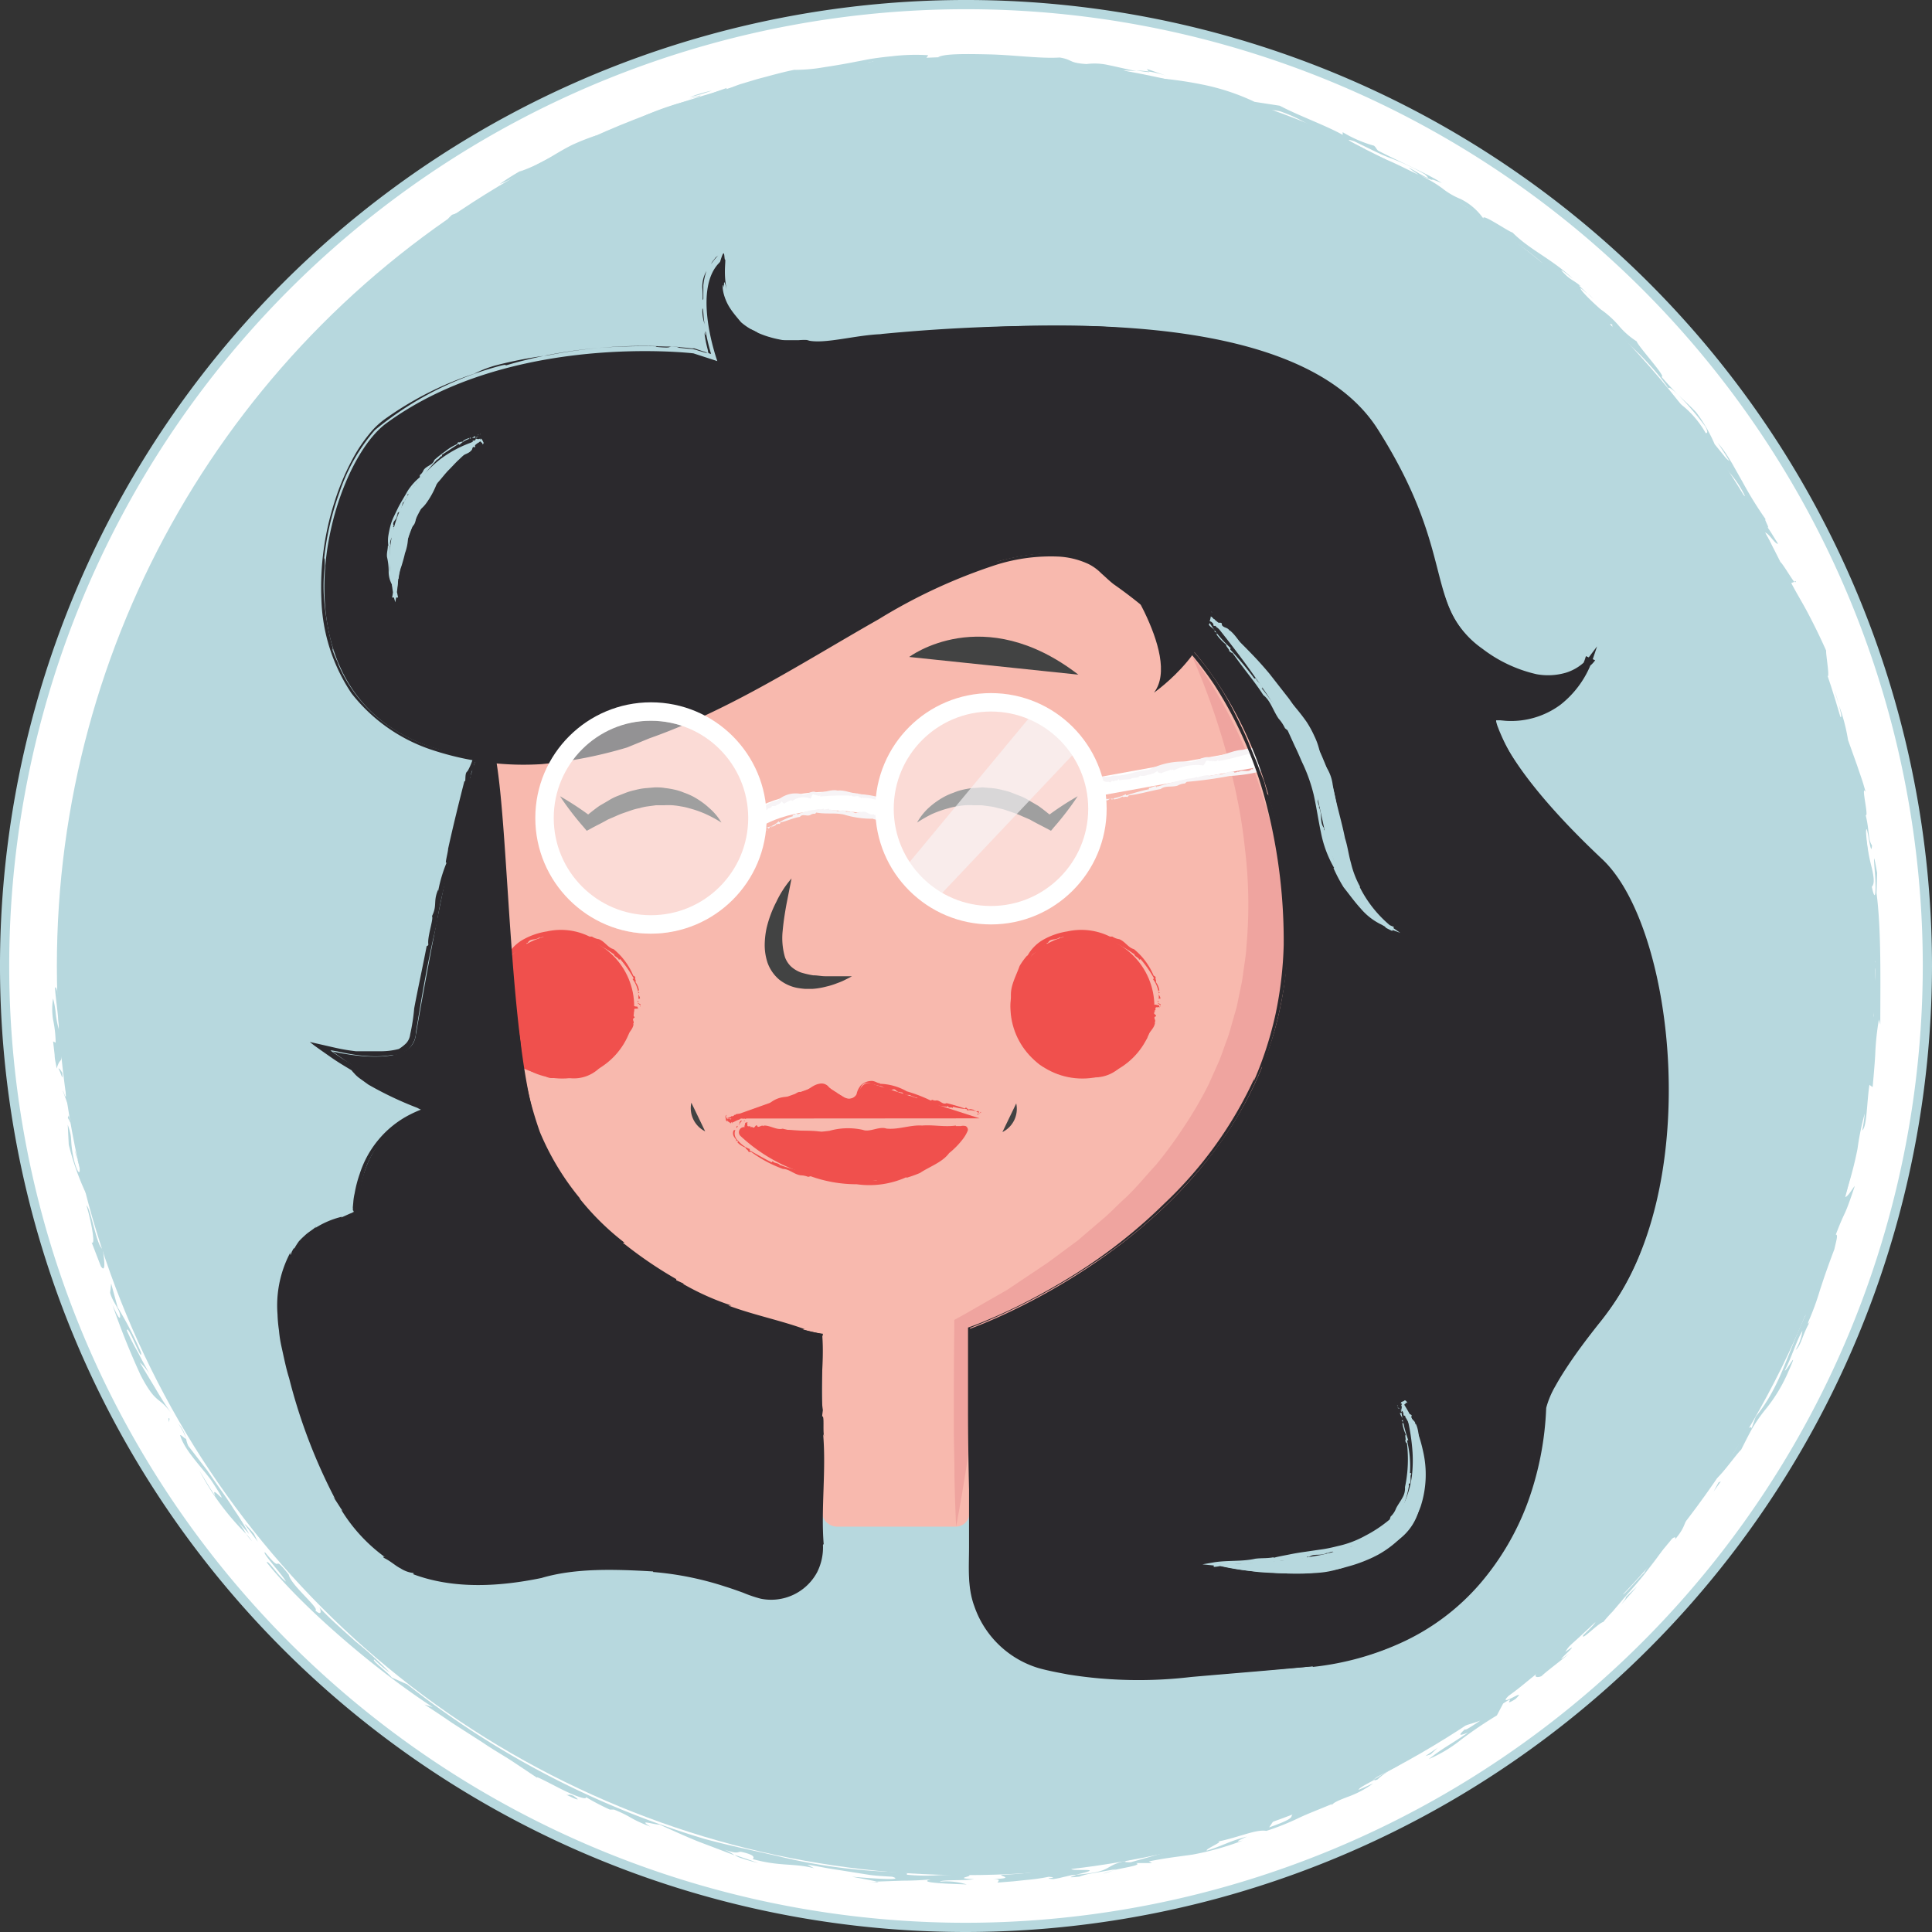 <svg id="Layer_1" data-name="Layer 1" xmlns="http://www.w3.org/2000/svg" viewBox="0 0 209.62 209.62"><rect x="0" y="0" width="209.62" height="209.62" fill="#333333" stroke="none"/><defs><style>.cls-1,.cls-10,.cls-7{fill:#fff;}.cls-1{stroke:#b7d8de;}.cls-1,.cls-10,.cls-12{stroke-miterlimit:10;}.cls-2{fill:#b7d8de;}.cls-3{fill:#f8b9ae;}.cls-4{fill:#f0504d;}.cls-5{fill:#424343;}.cls-6{fill:#efa49f;}.cls-11,.cls-8{fill:#f7f4f6;}.cls-9{fill:#2b292d;}.cls-10{stroke:#f7f4f6;opacity:0.49;}.cls-11{opacity:0.66;}.cls-12{fill:none;stroke:#fff;stroke-width:2px;}</style></defs><title>shannon</title><path class="cls-1" d="M107.05,212.29A104.31,104.31,0,1,1,211.36,108,104.43,104.43,0,0,1,107.05,212.29Z" transform="translate(-2.24 -3.17)"/><circle class="cls-2" cx="104.81" cy="104.81" r="98.64"/><polygon class="cls-2" points="6.29 104.81 6.24 106.52 6.51 107.06 6.29 104.81"/><path class="cls-2" d="M8,116.16l.17,1.48c0,.37.09.74.14,1l.08.46c.54-1.76.52.52.7-4.1-.3-1.59-.59-5.13-.88-4.65.06,1.16.36,2.85.43,4.57a10.85,10.85,0,0,1-.34-1.66A10.42,10.42,0,0,0,8,111.5,7.16,7.16,0,0,0,8,113.8a12.88,12.88,0,0,1,.28,2.5Z" transform="translate(-2.24 -3.17)"/><path class="cls-2" d="M9,119.57c-.16-.25-.32-.52-.42-.46C8.79,119.37,9.12,120.77,9,119.57Z" transform="translate(-2.24 -3.17)"/><path class="cls-2" d="M9.35,121.34c.21,1.85-.27,0-.29.2l.37,1c.17.51.4,1,.4,1s-.15-.55-.25-1.11Z" transform="translate(-2.24 -3.17)"/><path class="cls-2" d="M10.64,128.94l.24.83A1.92,1.92,0,0,0,10.64,128.94Z" transform="translate(-2.24 -3.17)"/><path class="cls-2" d="M11.55,132.62a11.66,11.66,0,0,0-.67-2.85v.12c.1,1.07-.45.17-.75-1.53s0-1.66-.54-3.15l.11,2.16A28.71,28.71,0,0,0,11.55,132.62Z" transform="translate(-2.24 -3.17)"/><path class="cls-2" d="M10.64,128.94c-.08-.31-.17-.63-.25-1A3.18,3.18,0,0,0,10.64,128.94Z" transform="translate(-2.24 -3.17)"/><polygon class="cls-2" points="7.7 121.95 7.46 121.02 7.36 121.27 7.7 121.95"/><path class="cls-2" d="M13.37,138.68c-.64-.26-1.26-4.35-1.74-4.72.69,2.4.94,4.42.55,4l1,2.59C13.68,141.34,13.63,140.11,13.37,138.68Z" transform="translate(-2.24 -3.17)"/><path class="cls-2" d="M14.11,144.19a4.18,4.18,0,0,1,.31.56A2.74,2.74,0,0,0,14.11,144.19Z" transform="translate(-2.24 -3.17)"/><path class="cls-2" d="M20.85,156.55s-.94-1.33-1.75-2.74L17.41,151a4.26,4.26,0,0,1,1.15,1.49c-.31-.65-.58-1.14-.81-1.56s-.4-.77-.58-1.1A22.41,22.41,0,0,1,16,147.52c.1-.82,1.75,3.79,1.54,2.39A38.71,38.71,0,0,0,15,145l-.7-2.57-.11,1c.27,1.06,1.14,1.88,1.08,2.63-.06.39-.5-.6-.82-1.29a80.61,80.61,0,0,0,3.06,7.63C19.23,155.67,19.44,154.57,20.85,156.55Z" transform="translate(-2.24 -3.17)"/><polygon class="cls-2" points="18.27 153.85 18.33 154.31 18.4 153.93 18.27 153.85"/><path class="cls-2" d="M24.74,162.73l-2.07-2.68a2.9,2.9,0,0,1-.24-.8c0,.17-.64-.52-.64-.35.43,1.57,2.32,3.44,3.38,4.9,2.62,4-.31,0,.44,1.71-.75-1.12-.76-1.18-1.73-2.77a28.11,28.11,0,0,0,5.07,6.86,8.08,8.08,0,0,0-1-1.45l1.32,1.45a30.79,30.79,0,0,0-1.69-2.72C26.94,165.82,26,164.58,24.74,162.73Z" transform="translate(-2.24 -3.17)"/><path class="cls-2" d="M21.57,157.62a6.76,6.76,0,0,1,.86,1.62A3.72,3.72,0,0,0,21.57,157.62Z" transform="translate(-2.24 -3.17)"/><path class="cls-2" d="M29.58,170.39a6.27,6.27,0,0,0-.64-.79A6.79,6.79,0,0,0,29.58,170.39Z" transform="translate(-2.24 -3.17)"/><path class="cls-2" d="M28.79,168.56l1.42,1.88-.42-.86C29.58,169.35,28.84,168.46,28.79,168.56Z" transform="translate(-2.24 -3.17)"/><path class="cls-2" d="M107.13,207.63a7.47,7.47,0,0,0-2.91-.3c.22-.25,2.6-.08,3.7-.27-2.42-.11,0-.27-.58-.48-1.34,0-2.31,0-3.3.05a20.64,20.64,0,0,1-3.45-.06c.14-.05.1-.16-.27-.27a61.8,61.8,0,0,1-12.57-1.48c-3.16-.76-5.54-1.19-9-2.11a96.84,96.84,0,0,1-32.33-16.79l-1.69-.75c-.37-.53-2.31-1.94-1.86-1.93a15.85,15.85,0,0,0,1.66,1.41,39.31,39.31,0,0,0-3.7-3.37c-1.38-1.24-2.84-2.51-3.94-3.71.2.32.29,1-.44.33.55-.17-2.68-2.77-2.88-3.88-2-2.55-.41.2-2.57-2.42-.46-.08,2,2.55,2.26,3.17-.88-.65-1.94-2.4-2.08-2.08,3.4,4.31,11,11.12,18,15.7l-.88-.28c.9.58,1.92,1.26,3,2l3.37,2.16c1.1.76,2.26,1.4,3.25,2.06l2.61,1.74c-.3-.3,1.09.45,2.51,1.17s2.94,1.3,2.77.91a25.05,25.05,0,0,0,2.6,1.36l.46,0c2,.81,1.59.95,3.94,1.85-1.43-.85.27-.23,1-.22,1.31.59,2.73,1.24,4.13,1.81l4,1.52a4.38,4.38,0,0,0-1.18-.64c1.64.56,1.42.24,1.89.26,1.63.36,1.38.65,1.26.79,3,.83,4.45.41,6.67,1l-.74-.4c.78.12,1.52.27,2.25.4l2.2.35,2.27.36c.78.11,1.6.15,2.47.2,1.66.49-2.89.13-4.34,0,.7.15,2.19.4,2.66.53l2.81-.1c1.05,0,2.15-.05,3.08-.14C101.48,207.48,105.93,207.58,107.13,207.63Z" transform="translate(-2.24 -3.17)"/><path class="cls-2" d="M97.39,207.34c-.45,0-.81,0-1,0,.34,0,.66,0,1.17.08C97.58,207.43,97.51,207.38,97.39,207.34Z" transform="translate(-2.24 -3.17)"/><path class="cls-2" d="M107.13,207.63l.07,0C107.55,207.64,107.45,207.63,107.13,207.63Z" transform="translate(-2.24 -3.17)"/><path class="cls-2" d="M87.32,204.72l.44.1.56.11Z" transform="translate(-2.24 -3.17)"/><path class="cls-2" d="M84.52,205.32c-.64-.25-1.54-.54-2.55-.89C82.23,204.64,82.45,204.77,84.52,205.32Z" transform="translate(-2.24 -3.17)"/><path class="cls-2" d="M64.43,198c-.62-.23-.31,0-.76-.11C64.89,198.5,65.35,198.61,64.43,198Z" transform="translate(-2.24 -3.17)"/><path class="cls-2" d="M101.22,207.7s.67,0,1.33,0h1.33l1,0-1.82,0c-.46,0-.91,0-1.25,0Z" transform="translate(-2.24 -3.17)"/><path class="cls-2" d="M152.8,195.23c-1.11.38-2.38,1-3.74,1.67s-2.77,1.31-4.1,1.83c-2.41,1-2.5,1.26-2.57,1.46s-.09.42-2.45,1.25l.6-.89-3.83,1.31c-1.36.43-2.79.81-4.19,1.24s-2.8.73-4.08,1.12-2.48.7-3.5,1c-.38,0-1.27,0,0-.27-3.27.6-1.54,1.29-6,1.63,4.08-.93-1.4-.21-.31-.76l.63-.13L117,206l-2.31.26a34.33,34.33,0,0,1-3.83.32c-.07.17,1.57.39-.93.47,1,0,.61.21.54.38l1.74-.14,1.42-.15a20.52,20.52,0,0,0,2.39-.34c1.46.11-1,.15.5.25,0,0,.52-.07,1-.2l1-.23c1.53-.14-1.54.42.83.16a7,7,0,0,1,1.41-.36l2.6-.46-.52.17c1.39-.34,3.41-.59,2.65-.82l.87,0c.43,0,.87,0,.87,0l-.34-.18c1.92-.39,3.27-.52,4.75-.74a31,31,0,0,0,5.45-1.53c-1.17.32-.15-.17.45-.42-2,.51-2.44.92-4.35,1.52-.35-.16,2.82-1.37.45-.85,2.66-.4,4.76-1.51,6-1.29a27.65,27.65,0,0,0,3.55-1.42c1-.47,2.05-.86,3.55-1.49l0,.12c.19-.31.81-.54,1.64-.87a10.71,10.71,0,0,0,2.84-1.49l-.78.35c-.39.18-.79.34-.79.34,0-.17.75-.56,1.76-1.11-.09.12-.09.12.28,0a7.7,7.7,0,0,1,1.82-1.26c.88-.51,1.73-1.09,1.91-1.23-1.33.75-2.9,1.79-4.47,2.69C151.78,196,151.42,195.88,152.8,195.23Z" transform="translate(-2.24 -3.17)"/><path class="cls-2" d="M121.93,206.47s.25-.06.5-.15l.5-.16A6.33,6.33,0,0,0,121.93,206.47Z" transform="translate(-2.24 -3.17)"/><path class="cls-2" d="M165.33,188c1.7-1.13-.3.53,1.33-.48.76-.73.23-.44-.32-.16s-1.13.5-.4-.21a26.49,26.49,0,0,0,3.16-2.64c-.61.71,0,.69.39.52.57-.55,2-1.59,3-2.45-2.66,2,2-1.93-.42-.18a5.94,5.94,0,0,1,1.26-1.44,16.36,16.36,0,0,1,2-1.81c0,.18-.71.86-1.31,1.44-.28.71,1.63-1.32,2.18-1.44.25-.31.58-.69,1-1.12l1.22-1.44c.87-1,1.86-2.1,2.62-3.12,1.57-2,2.6-3.47,1.4-2.63a19.74,19.74,0,0,0-2,2.41c2.23-2.35.3.23.21.53-1,1-2.51,2.83-2.31,2.27l1.33-1.78a113.49,113.49,0,0,1-18.82,16s.75-.46,1.47-1l1.43-1a14.86,14.86,0,0,1-2.6,2.14l.86-.27c.43-.13.85-.29.85-.29-.86.56-1.65,1.12-1.67.94-.94.84-.4.63.32.37-2.19,1.49-2.62,1.6-4.25,2.87a15.07,15.07,0,0,0,3.55-2.14,44.48,44.48,0,0,1,3.84-2.6Z" transform="translate(-2.24 -3.17)"/><polygon class="cls-2" points="155.21 190.35 156 189.62 154.66 190.53 155.21 190.35"/><path class="cls-2" d="M158.36,191.79c.1.06-.42.45-.33.5C159.79,191.26,159.5,191.27,158.36,191.79Z" transform="translate(-2.24 -3.17)"/><path class="cls-2" d="M178.12,177.28l1.76-2-1.25,1.18C178.74,176.53,178.33,177,178.12,177.28Z" transform="translate(-2.24 -3.17)"/><path class="cls-2" d="M188.75,162.21a50.39,50.39,0,0,1-5.47,7.49c-1,1.78,1-.38.71.48,1.32-1.57.76-1.69,2-3.41.66-.49,1.77-2.55,2.95-4.18C188.69,162.72,188.59,162.65,188.75,162.21Z" transform="translate(-2.24 -3.17)"/><path class="cls-2" d="M195.89,151.85c.78-1.48,1.22-3.13,1.91-4.28a5.4,5.4,0,0,1-.74,2.07c.6-.43.72-1.7,1.67-3.27-.09.14-.42.72-.29.22a28.89,28.89,0,0,0,1.27-3.47c.26-.76.53-1.69,1.56-4.42.18-.83.44-1.62.15-1.57,1.19-3.1.79-1.47,2.06-5.27-.17.12-.8,1.3-1.11,1.19a40.28,40.28,0,0,0,1.41-5.24,27.83,27.83,0,0,1,.78-3.82,14.38,14.38,0,0,1-.27,1.83c.51-.38.49-3,.78-4.94l.35.24c.08-.92.2-2.18.28-3.5a28.42,28.42,0,0,1,.4-3.84l.15.54c0-4.73.12-10.25-.41-14.26l.07-2.17c-.49-2.74-.34-1.37-.23.19s.08,3.31-.35,1.31c.31-.33.24-1,0-2.05a19.67,19.67,0,0,1-.63-3.9c.08-1.51.54,3.14.65,1.46-.45-.64-.27-1.66-.69-3.3.39.3-.57-3.46,0-2.51l-.26-.89c-.16-.53-.42-1.24-.65-1.94l-1-2.8a19.65,19.65,0,0,0-1-3.79c.86,3.05-.71-.7.11,2.76a80.61,80.61,0,0,1,2.21,9.38c.36,1.77.51,3.62.75,5.41s.25,3.55.35,5.16c.53.68.12,4.15.53,5.17-.14.15-.26.64-.42.8,0,4.16.28-1,.42,0,0,1.84-.3,3.3-.46,3.12-.11,3,.13.35.31,1.88l-.65,1.91c-.09,2.32-.38,4.82-.67,7.43s-.8,5.32-1.44,8a81.73,81.73,0,0,1-5.22,15.75s.16-.15.3-.3l.29-.31c-2.06,4.32-2.7,7.68-5.43,11.06l-.5,1.41c.27-.77-.82.48-.37-.73-.54,1.21-1.4,2.3-2.05,3.49l1.42-1.94a10.15,10.15,0,0,1-2.33,3.38c-.87,1.57-.46,1.21.25.39s1.68-2.15,2-2.42c.58-1.14,1-2,1.42-2.67a16.67,16.67,0,0,1,1.2-1.68,17.17,17.17,0,0,0,2.55-4.24C197.54,149.14,196,152.1,195.89,151.85Z" transform="translate(-2.24 -3.17)"/><path class="cls-2" d="M192.17,157c-.14.29-.23.51-.29.68C192,157.41,192.08,157.19,192.17,157Z" transform="translate(-2.24 -3.17)"/><path class="cls-2" d="M201.78,79.67c-.11-.36-.22-.8-.42-1.36S201.44,78.59,201.78,79.67Z" transform="translate(-2.24 -3.17)"/><path class="cls-2" d="M188.91,162.58h0v0Z" transform="translate(-2.24 -3.17)"/><polygon class="cls-2" points="185.93 161.82 186.71 160.73 186.46 160.84 185.93 161.82"/><path class="cls-2" d="M197.09,66.21l-.16.06C197,66.36,197.1,66.38,197.09,66.21Z" transform="translate(-2.24 -3.17)"/><path class="cls-2" d="M174.5,35l.6.58A6.16,6.16,0,0,0,174.5,35Z" transform="translate(-2.24 -3.17)"/><path class="cls-2" d="M88.4,10.75c-1.24.24-2.65.65-4,1l-1.89.57c-.58.2-1.1.42-1.53.6l.13-.21c-1.28.43-5.36,1.91-2.6,1.4l.61-.32a8.23,8.23,0,0,1,2.56-.67,12.5,12.5,0,0,0,2.14-.21c1.44-.37,2.54-.82,3.62-1.2a18.16,18.16,0,0,1,3.45-.81c1.15-.22,1,0,.68.16,2.62-.34,3.6-.91,5.41-1.21.43.6,2.44.36,4.87,0s5.28-.53,7.23,0c2.49-.08,5.79.25,9,.34-1.71.1,3,.4,2.23.67a3.9,3.9,0,0,1,1.83,0c.89.14,2,.37,3.09.6l1.61.32c.51.12,1,.23,1.42.3.85.15,1.48.19,1.67,0,2.07.6,2.11.62,2.24.64a21.08,21.08,0,0,1,2.7.83c0,.1-.84-.13-1.16-.2a11.69,11.69,0,0,0,2.38.6,5.53,5.53,0,0,1,2.05.79c3.74,1.34.72,0,3,.51a16.26,16.26,0,0,1,4.67,2.53c.5-.24,2.7.93,4.61,1.62-.42-.28-3-1.48-1.22-.89,2.17,1.06,3,1.49,3.92,1.82a24.15,24.15,0,0,1,3.7,1.74c1.75,1.56-3.93-2.24-.67.07-1.29-.62-2.41-1.2-3.42-1.62a17.5,17.5,0,0,0-2.61-1c3.41,1.73,7.53,3.9,11.12,6.06,1.92,1.31-1.13-.45.39.57A41.33,41.33,0,0,0,165.92,29a28.54,28.54,0,0,1,3.65,2.69l-.7-.23a25.64,25.64,0,0,1,3.8,3.09l4.53,4.31c-.24-.44-.41-.74,0-.42-.24.2.74,1.11,2.07,2.35a27,27,0,0,1,2.09,2.13,22.1,22.1,0,0,1,1.9,2.38c.1-.48,2.62,2.25,4,4.14.39.74.15.69.06.74A10.59,10.59,0,0,0,185,47.35a20.38,20.38,0,0,1-2.26-2.11c.87.91,1.89,2.23,2.9,3.5s1.89,2.59,2.65,3.39l-.75-.52a20,20,0,0,0,2.09,2.55A10.92,10.92,0,0,1,191.57,57l-.38-.19c.92,1.58,1.89,3.23,2.77,4.95s1.76,3.45,2.49,5.21l1.15,2.56,1,2.49,1,2.33c.3.76.59,1.47.89,2.15.34.43-.19-2.53-.11-2.73-.72-1.62-1.35-2.87-1.94-4s-1.23-2.15-1.85-3.34l.33-.13c-.43-.48-2-3.28-1.4-1.6-1.16-1.85-.47-1.61-1.8-3.74.42,0,1.14,1.32,1.43,1.2l-.58-.93c-.28-.47-.6-.92-.6-.92.47.52-.55-1.21-.09-.7a41,41,0,0,1-2.58-4.16c-.36-.63-.71-1.26-1.13-2-.21-.35-.43-.71-.68-1.09s-.56-.76-.89-1.17l.65,1c.33.49.62,1,.62,1s-.32-.21-.59-.59l-1-1.23a16.88,16.88,0,0,0-2-3.46c-.64-.68-1.19-1.17-1.78-1.73s-1.19-1.21-2-2.14c.65.16-2.54-3.31-2.68-3.83a8.56,8.56,0,0,1-2-1.77,10.23,10.23,0,0,0-1.9-1.7c-1-.87-2.33-2.18-2.18-2.31.16.12.46.37.78.65l-.48-.47c-.24-.24-.5-.45-.5-.45s.12,0,.24.09c-.9-.79-1.1-.59-2.14-1.74.08-.07.71.48,1.25.89-2.35-2.19-4.67-3.12-6.54-5-.54-.15-3.55-2.27-3.13-1.46a6.48,6.48,0,0,0-2.51-2.18,8,8,0,0,1-2-1.17,12.79,12.79,0,0,0-2.33-1.36c2.54,1,.06-.09,2.3.8-1.53-1-4.08-2.06-6.91-3.51-.24-.22-.19-.31-.45-.54a13.64,13.64,0,0,1-3.4-1.47l0,.29c-1.91-1.06-4.75-2.06-6.83-3.16l-2.73-.42a24.26,24.26,0,0,0-5.68-1.88,41.35,41.35,0,0,0-5.38-.73,22.71,22.71,0,0,1-3.22-.81l1.46.08c-1-.18-2-.44-3-.64a6.77,6.77,0,0,0-2.41-.12c-2-.13-1.43-.46-2.91-.71-2.06.14-5-.28-7.68-.34s-5-.08-5.56.34c.83,0,2,0,3.43,0s3,.15,4.55.17c-.84.08-.2.26-1.37.25-1.58,0-2.78-.14-4-.19s-2.4,0-4,.07l.36-.55a21.77,21.77,0,0,0-4,.12c-.65.06-1.29.14-1.91.23s-1.24.23-1.85.34c-1.21.24-2.38.44-3.52.61A18.41,18.41,0,0,1,88.4,10.75Z" transform="translate(-2.24 -3.17)"/><path class="cls-2" d="M128.89,11.43l-1.1-.39-.76-.27-.35-.11.2.27A11,11,0,0,1,128.89,11.43Z" transform="translate(-2.24 -3.17)"/><path class="cls-2" d="M126.89,10.93c-.47-.06-.93-.1-1.35-.13a12.23,12.23,0,0,0,1.39.2Z" transform="translate(-2.24 -3.17)"/><path class="cls-2" d="M79.48,13a16.78,16.78,0,0,0-2.41.71A20.42,20.42,0,0,0,79.48,13Z" transform="translate(-2.24 -3.17)"/><path class="cls-2" d="M77,13.91l.56-.15c.28-.08.57-.13.57-.13l.14-.11-.64.18Z" transform="translate(-2.24 -3.17)"/><path class="cls-2" d="M24.77,54.25l-.86,1.64L23.32,57c-.16.31-.25.52-.25.52-.46.47-2.36,4.17-1.94,2.87-.73,2.1-3.18,6.18-1.89,4.85a90.07,90.07,0,0,1,9.48-15.69,123,123,0,0,1,13-14.66s-.35.36-.68.75l-.65.77a30.29,30.29,0,0,1,3.05-2.88l1.33-1.1,1.28-.94c.83-.61,1.62-1.2,2.42-1.89a27,27,0,0,0,2.62-2.32l-.3.78c.62-.4,1.19-.85,1.76-1.29l1.71-1.31c.57-.44,1.15-.87,1.77-1.27a13.17,13.17,0,0,1,2-1h-.37c.72-.41,1-.5,1.76-.91l-.33.09a17.86,17.86,0,0,1,2.43-1.46c.77-.4,1.56-.76,2.54-1.19.2.06-.86.51-1.44.85a9.28,9.28,0,0,0,1.69-.89c.65-.37,1.39-.78,2.14-1.12,1.25-.42.07.2-.07.33A45.91,45.91,0,0,1,72,16.56a33.74,33.74,0,0,0,4.44-2c.29-.23-1.31.2.41-.45a31.23,31.23,0,0,0-4.37,1.48c-1.34.6-2.63,1.21-4,1.88l.38-.17.39-.15c-1.93,1.55-1.73.58-5.1,2.45.79-.69,2.33-1.36,2.88-1.77A24.94,24.94,0,0,0,64.3,18.9c-.76.38-1.41.77-2,1.12a18.28,18.28,0,0,1-3.69,1.77l.28-.18a24.76,24.76,0,0,0-2.41,1.52c.33-.09,1.21-.55,1.81-.82a5.18,5.18,0,0,0-1.38,1.34c-1.14.3-1.2.91-2.81,1.75-.69.12,1.14-1,1.63-1.51L54,25.22a11.21,11.21,0,0,1-2.71,1.25c-1.25,1.15.89-.45-.06.58a38.82,38.82,0,0,0-5.73,4c-1.24.94-2.41,2.06-3.53,3.06s-2.07,2-2.82,2.81c1.06-1.07.18-.57,1.54-1.8-.52.41-2.11,2.13-2,2.29-2,2.2-4.72,4.9-6.68,6.93l.69-.48a13.14,13.14,0,0,1-1.22,1.57l-1.55,1.82c-.56.65-1.17,1.33-1.77,2.08S27,50.92,26.46,51.8l.06-.07c-.76,1.11-1,2.36-2.35,4.36C24.32,55.37,25.05,54.27,24.77,54.25Z" transform="translate(-2.24 -3.17)"/><path class="cls-2" d="M18.13,67.27l.29-1.35c-.67,1.33-1.09,3.17-.79,3a14.12,14.12,0,0,0,.93-2.31A1.33,1.33,0,0,0,18.13,67.27Z" transform="translate(-2.24 -3.17)"/><path class="cls-2" d="M10.33,93.79c0,.55.12.43.17.66.14-1.46.46-3,.7-4.5s.59-3,.9-4.39l.46-2,.51-1.72c.32-1.05.6-1.9.81-2.44.67-1.86.4-2.32,1.1-4.72,0,0,.15-.24.32-.48l.34-.47c.31-1.32,2.13-5,1.14-3.85a15.91,15.91,0,0,1-.72,2.22L16,71.9l-.92,2.49.11-.86a7.62,7.62,0,0,0-.89,3.06,9.45,9.45,0,0,1-.22,1.34c-.14.56-.36,1.29-.69,2.35L13,80.14c-.41,1.43-.71,2.52-1,3.56a33.23,33.23,0,0,1-.92,3.3s.2.07.23-.44.44-1.08.49-.71c-.69,4.44-.09-.72-1,2.29-.18,1.92-.63,4.67-.84,7.23s-.47,4.89-.72,5.94c.19-.89.31-.66.35.06s0,1.91,0,3c-.17,1-.23-.69-.35-1a24.59,24.59,0,0,0-.16,2.8c.26-1.3.55-.44.64,1.88.22-2.53.06-4.81.13-7.09,0-1.14,0-2.29.07-3.46S10.16,95.06,10.33,93.79Z" transform="translate(-2.24 -3.17)"/><path class="cls-2" d="M10.49,95.34a3.18,3.18,0,0,0,0-.89l-.25,2Z" transform="translate(-2.24 -3.17)"/><path class="cls-3" d="M144.24,100.25c0,29.09-27.77,49.93-49.57,49.93S55.28,132,55.21,97.5C55.15,67,72.88,44.83,94.67,44.83S144.24,71.16,144.24,100.25Z" transform="translate(-2.24 -3.17)"/><path class="cls-3" d="M105.95,168.81H93.08a1.66,1.66,0,0,1-1.66-1.66V145.39h16v21.93A1.48,1.48,0,0,1,105.95,168.81Z" transform="translate(-2.24 -3.17)"/><circle class="cls-4" cx="117.44" cy="109.21" r="7.81"/><polygon class="cls-4" points="125.92 109.21 125.95 109.19 125.85 109.12 125.92 109.21"/><path class="cls-4" d="M127.91,112l-.07,0,.31.24C128.31,112.11,127.8,112,127.91,112Z" transform="translate(-2.24 -3.17)"/><path class="cls-4" d="M127.93,111.89c.06-.1-.08-.13-.12-.15C127.92,111.77,127.79,111.92,127.93,111.89Z" transform="translate(-2.24 -3.17)"/><path class="cls-4" d="M123.59,105.16h0Z" transform="translate(-2.24 -3.17)"/><path class="cls-4" d="M121.46,104.86l0,.1c.42-.11.77.22,1.17.28l0,0a11.47,11.47,0,0,1,2.63,1.44l-.07,0c.06,0,.15,0,.19,0s0,0-.07,0c0,.28.52.4.51.59a.1.1,0,0,0,.15-.06,12.77,12.77,0,0,1,1.48,2.11s-.05.07-.12.08a3.12,3.12,0,0,1,.63,2.15c.08,0,.08-.08.16,0,.09-.26-.25-.42-.14-.66l.08,0c0-.17-.19,0-.12-.18s.1,0,.1,0a2,2,0,0,0-.4-1c.13-.13-.12-.35,0-.52-.09-.06-.11-.15-.22-.14a7.35,7.35,0,0,0-2.15-2.9c-.61-.15-.94-.82-1.59-1.08l0,0a1.85,1.85,0,0,1-.75-.28l-.26,0a7,7,0,0,0-4.64-.56,7.6,7.6,0,0,0-2.49.84,4.47,4.47,0,0,0-1.83,1.82s0,0,0-.07a6.94,6.94,0,0,0-.85,1.17l0,0c-.39,1.12-1.08,2.26-.91,3.44a7,7,0,0,0,.8,4.18l-.06,0a8.61,8.61,0,0,0,2,2.75c.86.9,2.22,1,3.27,1.47.67.48,1.69-.08,2.35.17a4,4,0,0,0,3.82-1.42,4.28,4.28,0,0,0,1.4-1.27,17.45,17.45,0,0,1,1.16-1.47c.05-.61.79-1,.87-1.72h-.08c.3-.18-.21-.58.15-.67v0c.2-.1-.37-.35-.15-.39l-.08,0c0-.15.1,0,.15-.12s-.16,0-.1-.12c.36,0-.06-.37.35-.37,0,.09.16-.13.24.07,0-.05,0-.32-.14-.3s-.34-.12-.48,0l.13,0c-.14,0-.07,0-.17.05,0,.2-.22.21-.31.34h0c.15.1.05.23,0,.3l-.08,0c-.16,0,.27.25,0,.16a4.1,4.1,0,0,1-.2,1.24c.08.09-.12.31.09.28-.25,0-.4.31-.45.42s0,0,0,0c-.36.08.12.36-.29.4.21.15-.25.3-.06.55a.23.23,0,0,1-.14-.06,6,6,0,0,1-.74.85c0,.35-.51.42-.49.79a1.47,1.47,0,0,0-.66.46v0c-.23.21-.56.41-.65.69-.22-.2-.31-.1-.47-.12-.12.22-.52.35-.79.56-.09-.11-.23.15-.31,0a2.88,2.88,0,0,1-2.89.21h0c-.13.09-.31.3-.46.41s0,0,0,0c-.19,0-.32-.21-.49-.22,0,0,0,0,0-.05-.18,0-.29-.23-.52-.14v-.05l-.14,0c0-.06.06-.15.11-.11a7.47,7.47,0,0,1-3.81-2.53h.08l-.27-.18a.09.09,0,0,1,.07,0c-.11-.39-.49-.64-.62-1,0,0,.11,0,.12,0-.29-.18,0-.49-.35-.49a.14.14,0,0,1,.12,0,4.2,4.2,0,0,1-.52-2.29c-.37-.66,0-1.4-.09-2.12l.06,0a5,5,0,0,1,1.11-2.57c.26-.3.34-.57.62-.86l.07,0c.23-.73,1.18-.75,1.56-1.38l0,.12c0-.2.39-.16.2-.4h.15c.26-.57.85-.22,1.3-.64V105a.53.53,0,0,1,.42-.16s0,0,0,.06c.53.14,1-.25,1.51-.27l0,.13c.24-.17.69-.05,1-.09l0,.06.17-.08v.12A10.59,10.59,0,0,1,121.46,104.86Z" transform="translate(-2.24 -3.17)"/><path class="cls-4" d="M125.22,106.79h0S125.21,106.79,125.22,106.79Z" transform="translate(-2.24 -3.17)"/><path class="cls-4" d="M126.9,112.89l0,0S126.91,112.88,126.9,112.89Z" transform="translate(-2.24 -3.17)"/><circle class="cls-4" cx="61" cy="109.21" r="7.81"/><polygon class="cls-4" points="69.48 109.21 69.52 109.19 69.41 109.12 69.48 109.21"/><path class="cls-4" d="M71.48,112l-.07,0,.31.24C71.88,112.11,71.37,112,71.48,112Z" transform="translate(-2.24 -3.17)"/><path class="cls-4" d="M71.5,111.89c.06-.1-.08-.13-.12-.15C71.49,111.77,71.35,111.92,71.5,111.89Z" transform="translate(-2.24 -3.17)"/><path class="cls-4" d="M67.16,105.16h0Z" transform="translate(-2.24 -3.17)"/><path class="cls-4" d="M65,104.86l0,.1c.42-.11.77.22,1.17.28l0,0a11.47,11.47,0,0,1,2.63,1.44l-.07,0c.06,0,.15,0,.19,0s0,0-.07,0c0,.28.52.4.51.59a.1.1,0,0,0,.15-.06,12.77,12.77,0,0,1,1.48,2.11s-.05.07-.12.08a3.12,3.12,0,0,1,.63,2.15c.08,0,.08-.08.16,0,.09-.26-.25-.42-.14-.66l.08,0c0-.17-.19,0-.12-.18s.1,0,.1,0a2,2,0,0,0-.4-1c.13-.13-.12-.35,0-.52-.09-.06-.11-.15-.22-.14a7.35,7.35,0,0,0-2.15-2.9c-.61-.15-.94-.82-1.59-1.08l0,0a1.85,1.85,0,0,1-.75-.28l-.26,0a7,7,0,0,0-4.64-.56,7.6,7.6,0,0,0-2.49.84A4.47,4.47,0,0,0,57.19,107s0,0,0-.07a6.94,6.94,0,0,0-.85,1.17l0,0c-.39,1.12-1.08,2.26-.91,3.44a7,7,0,0,0,.8,4.18l-.06,0a8.61,8.61,0,0,0,2,2.75c.86.9,2.22,1,3.27,1.47.67.48,1.69-.08,2.35.17a4,4,0,0,0,3.82-1.42,4.28,4.28,0,0,0,1.4-1.27A17.45,17.45,0,0,1,70.11,116c.05-.61.79-1,.87-1.72H70.9c.3-.18-.21-.58.15-.67v0c.2-.1-.37-.35-.15-.39l-.08,0c0-.15.1,0,.15-.12s-.16,0-.1-.12c.36,0-.06-.37.35-.37,0,.09.16-.13.24.07,0-.05,0-.32-.14-.3s-.34-.12-.48,0l.13,0c-.14,0-.07,0-.17.05,0,.2-.22.21-.31.34h0c.15.1.05.23,0,.3l-.08,0c-.16,0,.27.25,0,.16a4.1,4.1,0,0,1-.2,1.24c.08.09-.12.31.09.28-.25,0-.4.31-.45.42s0,0,0,0c-.36.08.12.36-.29.4.21.15-.25.3-.06.55a.23.23,0,0,1-.14-.06,6,6,0,0,1-.74.85c0,.35-.51.42-.49.79a1.47,1.47,0,0,0-.66.46v0c-.23.21-.56.41-.65.69-.22-.2-.31-.1-.47-.12-.12.22-.52.35-.79.56-.09-.11-.23.15-.31,0a2.88,2.88,0,0,1-2.89.21h0c-.13.09-.31.3-.46.41s0,0,0,0c-.19,0-.32-.21-.49-.22,0,0,0,0,0-.05-.18,0-.29-.23-.52-.14v-.05l-.14,0c0-.06.06-.15.11-.11a7.47,7.47,0,0,1-3.81-2.53h.08l-.27-.18a.09.09,0,0,1,.07,0c-.11-.39-.49-.64-.62-1,0,0,.11,0,.12,0-.29-.18,0-.49-.35-.49a.14.14,0,0,1,.12,0,4.2,4.2,0,0,1-.52-2.29c-.37-.66,0-1.4-.09-2.12l.06,0A5,5,0,0,1,56.9,108c.26-.3.34-.57.62-.86l.07,0c.23-.73,1.18-.75,1.56-1.38l0,.12c0-.2.39-.16.2-.4h.15c.26-.57.85-.22,1.3-.64V105a.53.53,0,0,1,.42-.16s0,0,0,.06c.53.14,1-.25,1.51-.27l0,.13c.24-.17.69-.05,1-.09l0,.06.17-.08v.12A10.59,10.59,0,0,1,65,104.86Z" transform="translate(-2.24 -3.17)"/><path class="cls-4" d="M68.79,106.79h0S68.78,106.79,68.79,106.79Z" transform="translate(-2.24 -3.17)"/><path class="cls-4" d="M70.47,112.89l0,0S70.47,112.88,70.47,112.89Z" transform="translate(-2.24 -3.17)"/><path class="cls-4" d="M83,125.46l9.16.57,14.52-.59a.4.4,0,0,1,.36.61c-1,1.53-4.11,5.26-11.6,5.26a18.2,18.2,0,0,1-12.86-4.89A.56.56,0,0,1,83,125.46Z" transform="translate(-2.24 -3.17)"/><polygon class="cls-4" points="80.84 121.62 80.79 121.58 80.66 121.68 80.84 121.62"/><path class="cls-4" d="M82.36,125.25s0,0,.07,0a.9.9,0,0,1,.12-.25,1.2,1.2,0,0,1,.2-.22c-.14-.06-.24.07-.27.19S82.45,125.26,82.36,125.25Z" transform="translate(-2.24 -3.17)"/><path class="cls-4" d="M82.24,125.32a.19.19,0,0,0-.06.29C82.11,125.51,82.37,125.39,82.24,125.32Z" transform="translate(-2.24 -3.17)"/><path class="cls-4" d="M89.09,130.71h0Z" transform="translate(-2.24 -3.17)"/><path class="cls-4" d="M91.4,130.83l0-.1c-.45.12-.86-.19-1.31-.22l0,0c-1.06-.34-2.09-.51-3.15-.92l.06,0c-.06,0-.15,0-.2,0s0,0,.06,0c-.13-.27-.68-.2-.74-.41a.1.1,0,0,0-.13.11c-.8-.38-1.61-.87-2.42-1.31,0,0,0-.09.05-.13a2.82,2.82,0,0,1-1-.61,5.47,5.47,0,0,1-.45-.46,1,1,0,0,1-.15-1c-.06-.08-.13.11-.16,0a.71.71,0,0,0,0,.69,2,2,0,0,0,.2.29l.07.09s0,0,0,.07l0,0-.07,0c.09.15.16-.11.22.08s-.08.06-.06.08a2.21,2.21,0,0,0,.91.6c0,.18.3.25.31.45.11,0,.18.07.27,0A13.88,13.88,0,0,0,87.19,130c.67,0,1.19.58,1.91.69a0,0,0,0,1,0,0,2.38,2.38,0,0,1,.83.17l.26-.07a14.77,14.77,0,0,0,5,.87,9.8,9.8,0,0,0,5.4-.77s0,0,0,.07a13.8,13.8,0,0,0,1.46-.52v0c1.06-.71,2.42-1.14,3.17-2.16a8.71,8.71,0,0,0,1.44-1.46,4,4,0,0,0,.59-1,.46.46,0,0,0-.23-.47,1.09,1.09,0,0,0-.55,0l-.52,0v-.06c-1.23.18-2.43-.1-3.66,0-1.27-.09-2.58.47-3.87.33-.8-.28-1.81.43-2.56.14a7.41,7.41,0,0,0-3.62.1l-.91.11c-1.39-.26-2.82.09-4.16-.34-.66.18-1.34-.36-2.06-.34l0,.08c-.24-.25-.59.29-.73-.07h0c-.12-.19-.34.4-.41.18l0,.09c-.17,0,0-.1-.14-.14s0,.16-.12.1c0-.36-.41.05-.39-.35.09,0-.13-.17.08-.24-.06,0-.33,0-.32.13s-.15.33,0,.48l0-.13c0,.14,0,.07.05.17.22,0,.24.23.39.32a0,0,0,0,1,0,0c.12-.15.26,0,.34,0l0,.08c0,.16.27-.29.19,0a10.93,10.93,0,0,1,1.46,0c.08-.1.38,0,.28-.17a.77.77,0,0,0,.62.31s0,0,0,0c.25.3.33-.25.56.12.05-.25.45.11.61-.17a.2.2,0,0,1,0,.15c.45,0,.94.15,1.32.19.34-.2.78.15,1.08-.13a1.56,1.56,0,0,0,.93.13l0,0A2.13,2.13,0,0,0,92,126.4c.05.13.06.19.19.23a1.53,1.53,0,0,1,.29.09c.24-.14.73-.12,1.1-.26.06.13.31-.07.33.12a6.21,6.21,0,0,1,3.45-.1h0c.14-.11.3-.35.44-.5,0,0,0,0,0,0,.2,0,.4.14.6.09,0,0,0,0,0,.06.19-.09.4.14.62,0v.05l.14-.08c0,.06,0,.16-.08.14,1.75,0,3.54-.41,5.34-.44l-.06.06.34-.12a.08.08,0,0,1,0,.06,7.35,7.35,0,0,0,1.33-.1s-.06.1,0,.13c.23-.11.21,0,.27,0s0,0,.18-.16a.48.48,0,0,1-.09.13.22.22,0,0,1,.3.09c.05.11,0,.2-.1.3l-.12.16c-.06.09-.14.17-.21.25a5.73,5.73,0,0,1-.46.47c-.27.76-1.09,1.07-1.57,1.71l0-.06a7.18,7.18,0,0,1-2.72,1.42c-.41.13-.67.27-1.08.41l0-.08a1.93,1.93,0,0,1-1.09.28,1.93,1.93,0,0,0-1.13.23l0-.12c-.09.19-.46,0-.38.27l-.14-.08c-.48.45-1-.09-1.57.17l0-.07a.72.72,0,0,1-.49,0s0,0,.05-.05c-.52-.28-1.11,0-1.67,0l.07-.12c-.28.13-.76,0-1.12,0l0-.06-.19.06v-.12C92.29,130.87,91.85,130.92,91.4,130.83Z" transform="translate(-2.24 -3.17)"/><path class="cls-4" d="M87,129.5h0S87,129.5,87,129.5Z" transform="translate(-2.24 -3.17)"/><path class="cls-4" d="M83.6,126.06l-.05,0S83.58,126.05,83.6,126.06Z" transform="translate(-2.24 -3.17)"/><path class="cls-4" d="M81,124.53,90.91,121a1,1,0,0,1,1,0l1.9,1.24a1,1,0,0,0,1.39-.31l.47-.77a1,1,0,0,1,1.29-.37l11.56,3.72" transform="translate(-2.24 -3.17)"/><polygon class="cls-4" points="106.49 120.72 106.49 120.68 106.42 120.77 106.49 120.72"/><path class="cls-4" d="M108.44,124s0,0,0,.07l.23-.24C108.64,123.7,108.44,124.16,108.44,124Z" transform="translate(-2.24 -3.17)"/><path class="cls-4" d="M108.41,124c0-.08-.1,0-.12.08S108.37,124.15,108.41,124Z" transform="translate(-2.24 -3.17)"/><path class="cls-4" d="M103.78,122.59h0Z" transform="translate(-2.24 -3.17)"/><path class="cls-4" d="M102.44,122.65l0,.1c.28-.12.48.16.74.15l0,0a9,9,0,0,0,1.82.35l0,0s.09-.08.12-.07a.07.07,0,0,1,0,.05c.07.22.41,0,.44.17,0,0,.08-.08.08-.14a8.26,8.26,0,0,0,1.51.25.18.18,0,0,1,0,.14,1.74,1.74,0,0,1,1.29.28c0-.07,0-.09,0-.16-.1-.14-.3.1-.38-.07l0-.07c-.07-.07-.08.18-.14.05s0-.09,0-.1c-.2,0-.37-.16-.6,0,0-.17-.2-.07-.22-.24-.07,0-.11,0-.16.11a19.84,19.84,0,0,0-2-.59c-.41.2-.67-.28-1.08-.3v0a.64.64,0,0,1-.47-.07l-.16.09a16.15,16.15,0,0,0-2.6-1,6.21,6.21,0,0,0-2.91-.82s0,0,0-.05a1.42,1.42,0,0,1-.41-.13,1.54,1.54,0,0,0-.42-.13v0a1.72,1.72,0,0,0-1.24.47,2.13,2.13,0,0,0-.48,1,.94.94,0,0,1-1,.44,1.91,1.91,0,0,1-.57-.27l-.58-.32,0-.05a2.94,2.94,0,0,1-.84-.59,1,1,0,0,0-1.05-.37c-.77.12-1.27.84-2,.9-.52-.14-.84.68-1.34.52a2.94,2.94,0,0,0-2.35,1c-.8.11-1.39.79-2.23.72-.26.33-.81,0-1.17.19l0,.07c-.22-.17-.19.42-.39.12v0c-.13-.14,0,.46-.14.27l0,.09c-.08.06,0-.09-.12-.1s0,.15,0,.13c-.13-.33-.19.15-.33-.23,0,0-.13-.12,0-.24s-.18,0-.11.2,0,.35.18.45l0-.13a.72.72,0,0,1,.09.14c.12,0,.2.15.31.2h0c0-.17.11-.11.17-.1l0,.06c.08.14,0-.33.08-.07a3.47,3.47,0,0,1,.75-.34c0-.11.2-.06.08-.23a.37.37,0,0,0,.43.13s0,0,0,0c.24.22.08-.31.33,0-.06-.24.27,0,.24-.31a.34.34,0,0,1,.07.13c.24-.08.53-.09.74-.15.1-.27.45-.06.5-.39.14,0,.39.06.52-.11v0c.19-.09.42-.19.49-.41.15.25.22.17.33.22.08-.17.36-.23.51-.41.08.11.14-.11.22.07a2,2,0,0,1,1.84-.62v0c0-.13,0-.38.08-.54,0,0,0,0,0,0s.26.07.36,0a.09.09,0,0,1,0,.07c.07-.12.26.07.33-.11l0,0,.05-.09c0,.06,0,.15,0,.15a7.7,7.7,0,0,0,1.38-.61c.37-.26.57-.23,1,.13l-.06,0,.22,0a.11.11,0,0,1-.05,0c.15.23.46.22.65.37,0,0-.08.06-.07.11.25,0,.12.35.39.09a.21.21,0,0,1-.07.1l.35.15c.11,0,.22.13.39.2a1.54,1.54,0,0,0,1,.05,7.83,7.83,0,0,0,.53-.65,1.21,1.21,0,0,0,.25-.63l.05,0a.69.69,0,0,1,.5-.62,1.22,1.22,0,0,1,.8.1,4.7,4.7,0,0,0,.64.15l0,.08c.49-.17.74.53,1.25.34l-.06.1c.12-.14.23.14.29-.15l0,.11c.4-.28.45.33.87.2l0,.06c.11,0,.23,0,.27.05s0,0,0,0c.2.35.61.17.9.27l-.07.11c.19-.1.41.12.62.12l0,.05.12-.05,0,.12C101.93,122.61,102.19,122.59,102.44,122.65Z" transform="translate(-2.24 -3.17)"/><path class="cls-4" d="M105,123.32h0S105,123.32,105,123.32Z" transform="translate(-2.24 -3.17)"/><path class="cls-4" d="M81.54,125h0S81.53,125,81.54,125Z" transform="translate(-2.24 -3.17)"/><path class="cls-5" d="M88.12,98.48l-.56,2.85c-.15.84-.31,1.81-.4,2.82a7.42,7.42,0,0,0,.25,2.88,2.74,2.74,0,0,0,.65,1,3.33,3.33,0,0,0,1.07.65,9.82,9.82,0,0,0,1.33.31c.46,0,.9.1,1.32.1.84,0,1.57,0,2.08,0s.82,0,.82,0-.26.15-.73.38a6.48,6.48,0,0,1-.87.37,7.68,7.68,0,0,1-1.18.37,8,8,0,0,1-1.48.25h-.85a8.18,8.18,0,0,1-.91-.12,4.55,4.55,0,0,1-1.87-.88,4.29,4.29,0,0,1-1.26-1.8,6.05,6.05,0,0,1-.32-2,9.19,9.19,0,0,1,.21-1.82A12.43,12.43,0,0,1,86.48,101,11.14,11.14,0,0,1,88.12,98.48Z" transform="translate(-2.24 -3.17)"/><path class="cls-5" d="M100.89,74.45s8-6.06,18.35,1.92" transform="translate(-2.24 -3.17)"/><path class="cls-6" d="M131.56,74.31A39.77,39.77,0,0,1,134.62,79a51.73,51.73,0,0,1,2.53,5,49.35,49.35,0,0,1,2,5.26,56.22,56.22,0,0,1,1.51,5.47,54.21,54.21,0,0,1,.88,5.65,42.75,42.75,0,0,1,.23,5.76c0,1-.09,1.93-.17,2.89,0,.48-.07,1-.14,1.45l-.23,1.44-.23,1.44c-.09.48-.22.95-.33,1.42a26.68,26.68,0,0,1-.76,2.82c-.32.92-.58,1.86-1,2.77L137.82,123a46.66,46.66,0,0,1-2.89,5.08,51.92,51.92,0,0,1-3.48,4.67,54.51,54.51,0,0,1-4.05,4.13c-.71.64-1.41,1.31-2.15,1.91L123,140.57l-1.14.87-1.2.78-2.39,1.55c-1.61,1-3.32,1.83-5,2.75l-5.12,2.37,1-1.41c-.47,3.56-.89,7.12-1.43,10.67q-.38,2.67-.81,5.33t-.93,5.32q-.13-2.7-.18-5.4c0-1.8-.07-3.6-.07-5.39,0-3.59,0-7.18.05-10.77v-.86l1-.55,4.7-2.69c1.5-1,3-2,4.48-3l2.15-1.59,1.07-.79,1-.86,2-1.71c.66-.59,1.27-1.22,1.91-1.82,1.32-1.17,2.4-2.56,3.59-3.83a47,47,0,0,0,3.08-4.21,42.37,42.37,0,0,0,2.61-4.49l1.06-2.37c.35-.79.6-1.62.91-2.43s.51-1.66.76-2.49c.11-.42.25-.83.35-1.26l.26-1.28.27-1.28c.08-.43.12-.86.19-1.3.12-.87.27-1.73.31-2.61a50.16,50.16,0,0,0-.17-10.6c-.19-1.78-.45-3.56-.82-5.32-.17-.89-.37-1.77-.59-2.64s-.43-1.76-.66-2.64A77.72,77.72,0,0,0,131.56,74.31Z" transform="translate(-2.24 -3.17)"/><rect class="cls-7" x="121.12" y="85.46" width="23.3" height="2" transform="translate(-15.5 21.81) rotate(-10.24)"/><polygon class="cls-8" points="119.36 87 119.39 87.03 119.44 86.92 119.36 87"/><path class="cls-8" d="M122,89.87s0,0,0-.06l-.18.33C121.89,90.29,121.88,89.78,122,89.87Z" transform="translate(-2.24 -3.17)"/><path class="cls-8" d="M122,89.89c.1.05.12-.09.13-.14C122.16,89.86,122,89.75,122,89.89Z" transform="translate(-2.24 -3.17)"/><path class="cls-8" d="M130.07,88.37h0Z" transform="translate(-2.24 -3.17)"/><path class="cls-8" d="M132.09,87.53v-.11c-.36.27-.83.15-1.23.31l0,0a25.38,25.38,0,0,0-3,.78s0,0,0-.06-.09.13-.14.13,0-.05,0-.07c-.25-.14-.63.23-.79.12a.1.1,0,0,0,0,.16,23.09,23.09,0,0,0-2.48.68s-.06-.07-.06-.13a4.81,4.81,0,0,1-2.16.52c0,.08.09.07,0,.16.25.05.39-.27.63-.16v.08c.16,0,0-.19.17-.13s0,.1,0,.1a2.22,2.22,0,0,0,1-.32c.11.15.35-.06.5.07.07-.08.16-.08.17-.19,1.16-.12,2.31-.49,3.48-.69.49-.41,1.22-.16,1.85-.38a0,0,0,0,1,0,0,1.76,1.76,0,0,1,.76-.22L131,88a45.89,45.89,0,0,0,4.68-.64,17.57,17.57,0,0,0,5-1s0,0,0,.07c.48-.15,1-.12,1.41-.27v0a5.88,5.88,0,0,1,1.16-.33l1.42-.26c-.05-.27-.11-.53-.17-.78a3.56,3.56,0,0,0-.2-.58l-.16-.93-1,.18-.88.18-1.76.39V84c-1.13.34-2.3.21-3.43.52-1.21.07-2.37.79-3.59.82-.79-.17-1.64.66-2.39.47a8.12,8.12,0,0,0-4.2.88c-1.34.07-2.57.74-3.91.62-.57.32-1.18,0-2.07.15l0,.09.08,0c-.11.05,0,.29.11.43s.16.23,0,.34l0,0c-.15.16.47.22.27.34h.09c.05.15-.09,0-.11.16s.16,0,.13.09c-.35.08.15.36-.25.45,0-.08-.13.16-.25,0,0,.06,0,.32.2.26s.36.06.47-.12h-.14c.12-.08.06-.05.15-.09,0-.21.17-.27.22-.43h0c-.17-.07-.11-.23-.1-.31l.07,0c.14-.08-.34-.18-.07-.16l-.07-.22,0-.09a1.41,1.41,0,0,1,0-.17l.15,0c0-.1.14,0,.05-.2.14.2.51.19.63.16s0,0,0,0c.3.24.25-.32.55,0,0-.25.44,0,.52-.31a.21.21,0,0,1,.05.14c.42-.07.9-.07,1.26-.12.27-.27.76,0,1-.38a1.41,1.41,0,0,0,.88-.09l0,0a1.93,1.93,0,0,0,1-.4c.15.27.29.18.45.25.2-.17.67-.22,1-.4.08.12.28-.11.33.08a5.6,5.6,0,0,1,3.23-.54v0c.12-.13.23-.39.34-.55,0,0,0,0,0,.05.18-.07.4.08.58,0,0,0,0,0,0,.07.16-.12.4.09.58-.1l0,0,.12-.09c0,.06,0,.16-.06.15,1.65-.23,3.27-.86,5-1.12l-.05.07.31-.17a.08.08,0,0,1,0,.07,6.62,6.62,0,0,0,1.24-.27s0,.1,0,.13c.27-.23.52.14.61-.25a.13.13,0,0,1,0,.13,10.12,10.12,0,0,1,1.24-.32l.63-.11.3,0h.15a.93.93,0,0,1,.25-.16c.18.24.14,1,.45,1.51l-.07,0,0,.1a4.31,4.31,0,0,1-1.26.29,14,14,0,0,0-1.42.21c-.41,0-.67.17-1.07.25l0-.08c-.63.43-1.49,0-2.14.45l0-.12c-.08.19-.44,0-.35.3l-.14-.06c-.42.47-.91,0-1.46.34l0-.08a.65.65,0,0,1-.45.12s0,0,0-.06c-.54-.18-1,.22-1.56.3l0-.14c-.23.2-.71.14-1,.27v-.06l-.15.11,0-.12C132.89,87.26,132.5,87.44,132.09,87.53Z" transform="translate(-2.24 -3.17)"/><path class="cls-8" d="M127.76,88.45h0S127.77,88.44,127.76,88.45Z" transform="translate(-2.24 -3.17)"/><path class="cls-8" d="M121.94,88.86v.06S121.94,88.88,121.94,88.86Z" transform="translate(-2.24 -3.17)"/><path class="cls-7" d="M85,92.76l-1.11-1.67c.22-.15,5.53-3.59,14.6-1.13l-.52,1.93C89.81,89.69,85,92.73,85,92.76Z" transform="translate(-2.24 -3.17)"/><path class="cls-8" d="M85.13,93l.2.3,0,.06,0-.1v.06Z" transform="translate(-2.24 -3.17)"/><path class="cls-8" d="M85.41,93l0-.06,0,.33C85.53,93.4,85.32,92.93,85.41,93Z" transform="translate(-2.24 -3.17)"/><path class="cls-8" d="M85.46,93c.08,0,0-.1,0-.15C85.52,93,85.38,92.89,85.46,93Z" transform="translate(-2.24 -3.17)"/><path class="cls-8" d="M90.28,91.59h0Z" transform="translate(-2.24 -3.17)"/><path class="cls-8" d="M91.6,91v-.11c-.25.19-.54,0-.81.13l0,0a6.23,6.23,0,0,0-1.94.48s0,0,0-.06,0,.12-.08.12a.06.06,0,0,1,0-.07c-.18-.15-.39.19-.5.08a.13.13,0,0,0,0,.16,5.56,5.56,0,0,0-1.47.66s-.05-.06-.07-.12a2.27,2.27,0,0,1-1.21.65c0,.08.08.05.08.15.17,0,.15-.29.33-.21l0,.08c.11,0-.06-.18.07-.13s0,.09,0,.09c.17-.11.39-.12.51-.36.1.14.21-.07.33.05,0-.08.08-.08.07-.19.71-.14,1.38-.49,2.12-.6.29-.39.77,0,1.16-.22a.06.06,0,0,1,0,0,.69.69,0,0,1,.49-.11l.13-.14c1,.2,2,0,3,.22A10.18,10.18,0,0,0,97,92s0,0,0,.05c.26,0,.88.31,1.18.21l0,0a6.11,6.11,0,0,1,.12-.87c.05-.24.1-.39.15-.59s.14-.49.18-.71l0-.17c0-.05,0-.13-.06-.11h-.4c-.52-.14-.93-.24-1.41-.33s-1-.12-1.42-.16v-.06c-.76,0-1.44-.4-2.21-.31-.78-.19-1.59.33-2.36.18-.51-.27-1.07.44-1.54.2a2.87,2.87,0,0,0-2.64.71c-.87.09-1.5.82-2.33.87a.28.28,0,0,1-.18.16c-.09,0-.26.06-.21.15a.94.94,0,0,0,.21.63l.06-.06c-.11.26.47.11.23.38h0c-.1.17.46-.07.31.09l.08,0c.08.07-.08.07-.06.15s.14-.08.13,0c-.29.21.2.16-.13.39,0,0-.08.16-.22.1s.09.18.23.07.33-.12.39-.29l-.12.06c.09-.1,0-.06.12-.12s.09-.24.11-.37h0c-.17,0-.14-.09-.15-.15l.05-.06c.11-.11-.34,0-.09-.07a3.66,3.66,0,0,1-.43-.53c-.12,0,0-.08-.26-.05l.31-.07,0,0c.2.05.1,0,0,0s-.09-.08.08,0c-.11-.08-.08-.08-.06-.07s0,0,0-.13a.51.51,0,0,1,.08.13,6.77,6.77,0,0,1,.74-.22c.09-.28.46-.08.5-.41.15,0,.39.05.54-.11v0a.89.89,0,0,0,.54-.4c.14.26.21.18.33.25.1-.16.39-.2.58-.37.06.12.17-.09.22.1a2,2,0,0,1,2-.26h0c.07-.11.15-.35.23-.5,0,0,0,0,0,0s.25.13.36.09a.08.08,0,0,1,0,.06c.11-.09.24.13.37,0v.05l.08-.07c0,.06,0,.16,0,.14a23,23,0,0,1,3.18-.11l0,.06.22-.09a.1.1,0,0,1,0,.06c.25.14.55,0,.8.05,0,0-.05.09,0,.13.21-.14.27.28.42-.07a.2.2,0,0,1,0,.12,3.86,3.86,0,0,1,1.59.26.83.83,0,0,1,.37-.06A1,1,0,0,1,98,90l.27.05a.39.39,0,0,0,.05.23h-.07a1.65,1.65,0,0,1-.14.85l-.15.38c0,.06,0,.12-.07.17l-.19,0a5.27,5.27,0,0,0-.63-.09v-.08c-.49.19-.86-.47-1.39-.21l0-.1c-.1.16-.27-.11-.29.19l-.07-.1c-.36.32-.54-.26-1,0l0-.07c-.11,0-.23.07-.3,0s0,0,0,0c-.3-.32-.68,0-1-.06l0-.13c-.17.14-.47,0-.69,0v-.06l-.11.09v-.12C92.13,90.9,91.87,91,91.6,91Z" transform="translate(-2.24 -3.17)"/><path class="cls-8" d="M88.81,91.48h0S88.81,91.47,88.81,91.48Z" transform="translate(-2.24 -3.17)"/><path class="cls-8" d="M85.25,92.14a.18.18,0,0,1,0,0S85.25,92.16,85.25,92.14Z" transform="translate(-2.24 -3.17)"/><path class="cls-9" d="M80.58,31.41S78,42.05,94,40.07s48.66-4.62,57.73,9.68,4.51,19.42,12.23,24.56,11,.25,11,.25-2.27,7.78-10.59,6.54c0,0,.64,4.89,11.71,15.29,8.05,7.56,11.05,36.35.1,49.72-6,7.27-6.23,9.78-6.23,9.78s-.48,26.18-26.63,28.19c-16.17,1.24-19.22,2.05-27.61.17A10.5,10.5,0,0,1,107.43,174V147.36s36-12.49,34.48-44.89c-1.28-26.65-17.07-34.61-19-36.43-.63-.59-1-.89-1.42-1.26-1.74-1.42-7.4-3.78-20.62,3.38-16.65,9-32.52,21.93-51.19,16.28S37.55,53.94,44.15,49.1c13.57-9.95,33.33-7.59,33.33-7.59l2.59.84S77.12,34.2,80.58,31.41Z" transform="translate(-2.24 -3.17)"/><path class="cls-9" d="M80.16,30.89l-.27.21-.27.35a1.31,1.31,0,0,0-.22.37A6.64,6.64,0,0,1,80.16,30.89Z" transform="translate(-2.24 -3.17)"/><path class="cls-9" d="M78.47,35.8c0-.15.05-.07.08-.22l0-.46c0-.28,0-.66,0-1a7,7,0,0,1,.34-1.54,3.4,3.4,0,0,0-.45,1.81A10.64,10.64,0,0,1,78.47,35.8Z" transform="translate(-2.24 -3.17)"/><path class="cls-9" d="M78.45,36.67a4.37,4.37,0,0,0,.31,1.85C78.55,38.14,78.57,36.42,78.45,36.67Z" transform="translate(-2.24 -3.17)"/><path class="cls-9" d="M60.91,86.13l-.35,0Z" transform="translate(-2.24 -3.17)"/><path class="cls-9" d="M84.65,77.38l.18-.22a73.69,73.69,0,0,1-13.64,6.38l.31-.15a41.4,41.4,0,0,1-9.1,2.08l-2.29.19c-.76,0-1.53,0-2.29,0l-1.14,0c-.38,0-.76-.09-1.13-.13l-2.27-.28c-.74-.15-1.48-.34-2.23-.51a16.28,16.28,0,0,1-2.2-.61,17.51,17.51,0,0,1-4.13-2A15.43,15.43,0,0,1,38.84,75c.09.18.15.23.24.41a10.26,10.26,0,0,1-.79-1.81c0-.18.11.17.19.37a30.42,30.42,0,0,1-1-5,18,18,0,0,1,0-4.38c0-.75,0-1.09-.09-.68a30.77,30.77,0,0,1,1.7-7.37,20,20,0,0,1,3.83-6.71,35.84,35.84,0,0,1,13.7-7c.48-.11.57-.08.46,0a50.15,50.15,0,0,1,11.42-2c2-.11,3.92-.13,5.89-.06,1,0,2,.1,2.95.2a2.07,2.07,0,0,1,.24,0l.21.07.35.12.69.23.3.1a1.46,1.46,0,0,0,.26.08l-.09-.3-.13-.49c-.14-.53-.26-1.06-.35-1.59-.14-.32.09.92-.16.06A14.38,14.38,0,0,0,79,41l.05.2,0,0,0,.09.07.16a.79.79,0,0,1-.21,0l-.1,0-.27-.08-.54-.16a3.87,3.87,0,0,0-.64-.17L76.85,41l-1.16-.12.34-.05c-1.89-.15-.39.15-2.34,0-.77-.08.2-.09-.16-.1a52.39,52.39,0,0,0-11.89,1A45.35,45.35,0,0,0,56,42.82a12.57,12.57,0,0,0-2.31.9,35.82,35.82,0,0,0-9.45,4.75,8.72,8.72,0,0,0-2,1.87,16.24,16.24,0,0,0-1.53,2.24,26.53,26.53,0,0,0-2.14,4.94,30.16,30.16,0,0,0-1.46,10.63,19.33,19.33,0,0,0,3.27,10.25,18.39,18.39,0,0,0,8.9,6.19,31.52,31.52,0,0,0,11.7,1.49c.06,0,0,0,0,0a47.6,47.6,0,0,0,9.3-1.81l2.44-1c8.8-3.1,16.71-8.29,24.85-12.91a59.49,59.49,0,0,1,12.7-5.89,19.71,19.71,0,0,1,6.84-.91,8.76,8.76,0,0,1,3.26.82,5.23,5.23,0,0,1,1.36,1c.45.39.82.77,1.33,1.17a49.58,49.58,0,0,1,6.07,5,41.2,41.2,0,0,1,4.83,5.87,44.27,44.27,0,0,1,5.83,13.61,59.2,59.2,0,0,1,1.73,14.67,41.41,41.41,0,0,1-.87,7.43,39.22,39.22,0,0,1-2.34,7.27s-.1.11.1-.39a43.84,43.84,0,0,1-9.84,13.74v0a57.11,57.11,0,0,1-9.82,7.74c-1.79,1.12-3.64,2.16-5.53,3.12-.95.48-1.9.93-2.87,1.36l-1.45.62c-.52.21-.88.36-1.63.62l0,9c0,2.91.05,5.77.11,8.57v6.27c0,2.1-.2,4.32.58,6.41a10.61,10.61,0,0,0,6.91,6.68c1.08.31,2.17.5,3.26.71a48.38,48.38,0,0,0,13.35.27c4.44-.39,8.86-.73,13.19-1.16l0,.07a31,31,0,0,0,10-2.81,24.93,24.93,0,0,0,8.15-6.22,28.89,28.89,0,0,0,5.2-8.88A33.71,33.71,0,0,0,170,155.93a9.67,9.67,0,0,1,1-2.38c.43-.78.91-1.54,1.41-2.29,1-1.5,2.1-2.95,3.23-4.38a28.7,28.7,0,0,0,5.21-9.7,56.79,56.79,0,0,0,2-21.75,39.21,39.21,0,0,0-3.63-14.2,21.23,21.23,0,0,0-2-3.23,22.77,22.77,0,0,0-2.56-2.65,51.23,51.23,0,0,1-4.65-5,47.12,47.12,0,0,1-3.65-5A21,21,0,0,1,165,82.66c-.1-.22-.2-.5-.27-.67a5.58,5.58,0,0,1-.16-.54s0-.09,0-.13h.14l.28,0,.64.06a9,9,0,0,0,5.91-1.74,10.66,10.66,0,0,0,3.55-5.06l.43-1.28-.83,1.1a5.17,5.17,0,0,1-2.56,1.76,6.92,6.92,0,0,1-3.18.16,15.17,15.17,0,0,1-5.88-2.77,10.47,10.47,0,0,1-3.92-5.21c-.78-2.09-1.23-4.28-1.92-6.4a43.56,43.56,0,0,0-4.81-10.83,16.93,16.93,0,0,0-3.64-4.61,22.13,22.13,0,0,0-4.9-3.22,33.21,33.21,0,0,0-5.47-2.09,50.36,50.36,0,0,0-5.69-1.33,98.5,98.5,0,0,0-11.53-1.29,193,193,0,0,0-23.44.85l.3,0c-2.92.06-6.43,1.16-8.26.66h.31a6.8,6.8,0,0,0-1.22,0l-1.26,0a4.32,4.32,0,0,1-2-.34l-.27,0c-1.77-.68-.18-.17-1.49-.78a3.91,3.91,0,0,1-1.18-.67c0-.23-.86-1-1.42-2s-.72-2.13-.53-2.21c.16,1-.11-1.53.37.6a10,10,0,0,1-.21-2c0-.8.1-1.45,0-1.34-.1-.29,0-1.55-.54.31l.09.4c-.18.64-.09.49-.2.72a11.06,11.06,0,0,0,.29,2.64,5.9,5.9,0,0,0,.88,2s0,0,0,0a10.71,10.71,0,0,0,3.34,2.36,3.35,3.35,0,0,0,.35.22,6.45,6.45,0,0,0,1.57.37c.56,0,.95,0,.54.11.65.06,1.31.2,2,.19h2c1.35-.12,2.76-.21,4.13-.41,2.76-.34,5.6-.63,8.41-.86.78-.18,4.3-.3,3.06-.41,1.42.11,5.61,0,7.16,0a.85.85,0,0,1-.37,0c3,.23,3.57-.32,6.39.08.45-.27,5.11.27,6.72.17.34.09.45.15.32.18a53.4,53.4,0,0,1,14.46,3.29,19.93,19.93,0,0,1,5.39,2.8,22.17,22.17,0,0,1,4.07,3.9,69.83,69.83,0,0,1,4.76,9.26l-.17-.31a54.35,54.35,0,0,1,2,6.17A22.61,22.61,0,0,0,159.43,70,8.69,8.69,0,0,0,162.36,74a19.55,19.55,0,0,0,5.27,2.77,8.79,8.79,0,0,0,3.68.32,6,6,0,0,0,3.26-1.54,2.92,2.92,0,0,0,.74-.74l-1-.45a6,6,0,0,1-1.23,2.3,8.78,8.78,0,0,1-3,3,8.55,8.55,0,0,1-4.33,1.08l-.67-.05a7.47,7.47,0,0,0-.92,0,2.67,2.67,0,0,0-.42,0l.09.44a6.9,6.9,0,0,0,.25.89c.12.34.18.46.27.68l.27.57c.2.37.38.75.6,1.11a37.67,37.67,0,0,0,2.87,4.17,81.83,81.83,0,0,0,6.82,7.48,18.55,18.55,0,0,1,4.84,8.07l-.08-.16a49.37,49.37,0,0,1,1.91,4.79c0,.16,0,.15-.09-.19a53,53,0,0,1,1,6.65s0,0-.11-.38c.32,2.13.23,4.43.36,7l-.05.14,0,.81v.81c-.06,0-.15-.11-.11-1a49.83,49.83,0,0,1-2.35,14.54,30.06,30.06,0,0,1-3.16,6.69c-1.33,2-3.09,4-4.5,6.07a35.65,35.65,0,0,0-2.05,3.25,15.23,15.23,0,0,0-.85,1.76,3.78,3.78,0,0,0-.28,1c0,.31,0,.62-.05.93a35.43,35.43,0,0,1-1.44,7.38,28,28,0,0,1-7.8,12.69l.5-.54-.44.42c-.27.24-.6.61-1,.91l-1,.86-.49.36s.14-.16.29-.27a29.18,29.18,0,0,1-13.91,5s.74-.17.06-.14c-3.57.51-5.81.25-7.58.78-.17,0-.29-.07.07-.13-2.51.24-5,.49-7.57.66a47.28,47.28,0,0,1-7.6,0,37.92,37.92,0,0,1-3.77-.54,19.58,19.58,0,0,1-3.64-.93,10.11,10.11,0,0,1-5.24-5,9.73,9.73,0,0,1-1-2.93,20.1,20.1,0,0,1-.17-3.24l0-6.72c0-4.52,0-9.08-.12-13.47l.07,0-.07-4.71a70.31,70.31,0,0,0,13.35-7,54,54,0,0,0,11.48-10.1,40.2,40.2,0,0,0,6.82-11.17l.12-.08A44.82,44.82,0,0,0,142,106.48a39.11,39.11,0,0,0-.13-6.62,46.5,46.5,0,0,0-1-6.48l.2.57c-.38-1.29-1.15-5.12-1.29-4.54l-.39-1.47c-.28-.68-.53-1.35-.77-2L137.81,84c-.5-1.3-1.14-2.51-1.76-3.78a31.26,31.26,0,0,0-5.48-7.63l.38.29c-1.34-1.37-3-2.88-4.05-3.8.18.13.11.05.47.33a36.08,36.08,0,0,0-3.59-2.89c-1.24-.85-2.27-2.27-3.88-2.77a11.39,11.39,0,0,0-4.8-.53,23.22,23.22,0,0,0-4.71.89l.66-.32c-1.47.46-3.52,1.15-5.63,2a59,59,0,0,0-6,3l.18-.17L97.9,69.74l-.11-.08C93.24,72.23,89.1,74.9,84.65,77.38Z" transform="translate(-2.24 -3.17)"/><path class="cls-9" d="M38.48,74V74C38.56,74.18,38.53,74.1,38.48,74Z" transform="translate(-2.24 -3.17)"/><path class="cls-9" d="M81.79,38.08a2.91,2.91,0,0,1-.44-.54C81.34,37.62,81.63,37.92,81.79,38.08Z" transform="translate(-2.24 -3.17)"/><path class="cls-9" d="M55.21,82.75s-2.27.66-7.89,32.91c-.63,3.61-9,1.59-9,1.59s9.14,6.83,12.4,6c0,0-9.63.48-9.63,11.8,0,0-11.56.24-7.47,16.38s9.63,26.25,26.74,22.64a41.81,41.81,0,0,1,23.48,2.16A5.57,5.57,0,0,0,91.43,171V147.91a69.25,69.25,0,0,1-9.35-2.69C72.77,142,62.75,133.7,60.2,124.37,57,112.67,57.49,85.92,55.21,82.75Z" transform="translate(-2.24 -3.17)"/><path class="cls-9" d="M54.67,83.14v.1s.21.14.21.17S54.66,83.14,54.67,83.14Z" transform="translate(-2.24 -3.17)"/><path class="cls-9" d="M55.5,84.94c0-.07,0,0,0-.11s-.14-.3-.29-.58L55,83.87a.85.85,0,0,0-.1-.16C54.95,84.25,55.53,84.54,55.5,84.94Z" transform="translate(-2.24 -3.17)"/><path class="cls-9" d="M55.54,85.32a1.35,1.35,0,0,0,.25.79C55.67,85.95,55.67,85.18,55.54,85.32Z" transform="translate(-2.24 -3.17)"/><path class="cls-9" d="M61.9,129.45l-.08-.14A.49.49,0,0,0,61.9,129.45Z" transform="translate(-2.24 -3.17)"/><path class="cls-9" d="M69.82,138H70a28.25,28.25,0,0,1-4.91-4.84l.13.1A28.57,28.57,0,0,1,60.82,126a41.72,41.72,0,0,1-2-8.24c0,.09.06.11.09.2a5.16,5.16,0,0,1-.22-.88c0-.08.06.08.09.18,0-1.23-.55-3.56-.49-4.34-.05-.34-.15-.48-.18-.29-.5-4.52-.85-9.36-1.29-14,0-.22.06-.27.12-.21-.57-3.92-.67-8.06-1.17-12-.1-.14,0,.41-.16,0,.08,1.28.48,2.32.45,3.5L56,89.86c0,.85.21.15.19,1,0,.35-.1-.08-.09.08.19,1.81.25,3.7.55,5.4-.13.43.12,2,0,2.64a5,5,0,0,0,.23,1.11c.35,6.37.9,12.88,1.89,19.37.4,1.49.7,3.15,1.11,4.87a19.46,19.46,0,0,0,2.05,5.06s0,0,0,0l1.17,1.75L64.4,133l.87.85a36.28,36.28,0,0,0,9.77,8.4,39.12,39.12,0,0,0,5.87,2.86c2,.78,4.1,1.43,6.17,2.07.72.22,1.44.42,2.15.6l1.06.27.71.17-.06,5.6,0,5.83c0,3.86.09,7.77.22,11.77,0,0-.05.06,0-.18a4.93,4.93,0,0,1-1.45,3.37,5.57,5.57,0,0,1-3.2,1.59v0a4.79,4.79,0,0,1-2.27-.18l-2.35-.79c-1.59-.51-3.2-.95-4.84-1.3a34.94,34.94,0,0,0-9.71-.79,38.25,38.25,0,0,0-5.81.59c-1,.19-2,.35-3,.52a22.37,22.37,0,0,1-3,.34,21.53,21.53,0,0,1-3.05,0,9.3,9.3,0,0,1-1.52-.17c-.5-.09-1-.13-1.5-.26a16,16,0,0,1-5.47-2.51l.05,0a18.86,18.86,0,0,1-5.77-7.37,63,63,0,0,1-3.28-8.85c-.23-.79-.44-1.59-.64-2.39s-.46-1.6-.62-2.42-.41-1.62-.52-2.46-.27-1.66-.28-2.51a14.19,14.19,0,0,1,.08-2.52,11.42,11.42,0,0,1,.19-1.25l.35-1.22a8,8,0,0,1,3-3.93,10.94,10.94,0,0,1,4.68-1.62c.06-.8,0-1.49.08-2.24a13.14,13.14,0,0,1,.38-2.14,8.42,8.42,0,0,1,1.81-3.54,11.23,11.23,0,0,1,7.34-3.71l-.07-.46a6.77,6.77,0,0,1-3.35-.62,30.82,30.82,0,0,1-3.23-1.53c-1.06-.56-2.1-1.17-3.13-1.8-.5-.31-1-.65-1.62-1l-.89-.6-.46-.32s.15,0,.19,0l.57.1c.65.14,1.23.26,1.76.34s1,.13,1.47.16a11.18,11.18,0,0,0,2.7-.11,2.52,2.52,0,0,0,2.59-2.48l.22-1.34c.59-3.57,1.21-7.1,2.07-10.54.42-3.33,1.68-6.85,2.48-10.48l-.11.11c.53-1.24.4-3,1-3.69l0,.14c.35-.63,0-1.7.36-2.05l-.05-.14c.23-.83.13-.07.36-.69.07-.24-.12-.14.08-.62.35,0,.65-2,1.07-1.9-.19.42.43-.58.1.38l.4-.83.18-.37c.05-.07-.1,0-.09-.09s.17-.23.2-.32,0-.08-.08-.1h-.16a.27.27,0,0,0-.17,0,.86.86,0,0,0-.15.12V83c-.27.19-.17.16-.32.21-.54,1-.74,1.13-1.1,1.88,0,0,0,0,0,0A7,7,0,0,1,53,86.79l-.13.15c-.22.22-.07,1.34-.23.93-.58,2.26-1.22,4.85-1.78,7.39,0,.38-.45,1.94-.13,1.43a15.31,15.31,0,0,0-.95,3.17s0-.07,0-.17c-.57,1.3-.07,1.67-.67,2.88.21.25-.55,2.31-.39,3.09-.08.15-.14.19-.18.13-.44,2.3-1,4.84-1.36,6.79a21.69,21.69,0,0,1-.44,2.84,1.68,1.68,0,0,1-.43.94,4.44,4.44,0,0,1-.79.62,7.61,7.61,0,0,1-2.05.25c-.4,0-.82,0-1.25,0l-.63,0-.47,0-.56,0h.29c-.68-.08-1.39-.19-2.24-.38l-2.76-.63.48.38.67.48,1.26.88c.79.55,1.58,1,2.13,1.34a2.1,2.1,0,0,0,.23.27l.18.2a3.87,3.87,0,0,0,.41.36l1,.72a37.65,37.65,0,0,0,5.31,2.52,3,3,0,0,0,.9.35c.39.09.75.18.78.29l.81,0a7.14,7.14,0,0,0,.91-.12l-.16-1.07a12.72,12.72,0,0,0-4,1.26,10.83,10.83,0,0,0-3.39,2.67,11,11,0,0,0-2.11,3.81,13,13,0,0,0-.54,2.08,6.07,6.07,0,0,0-.15,1l-.05.52a1.71,1.71,0,0,1,0,.33h0s.05,0,.08.09a.13.13,0,0,1,0,.1s-.07,0-.16.08l-.24.09-.89.4c-.08,0-.08,0,.08-.08a9.58,9.58,0,0,0-2.95,1.24s0,0,.12-.17c-.38.36-.87.61-1.27,1a8.3,8.3,0,0,0-.62.61,7.14,7.14,0,0,0-.49.77l-.08,0-.19.34-.14.37s-.13-.13.09-.48a12.25,12.25,0,0,0-1.51,6.92,15.08,15.08,0,0,0,.16,1.76,13.19,13.19,0,0,0,.27,1.75c.26,1.15.48,2.31.83,3.42a60.11,60.11,0,0,0,5,13.12l-.22-.27.5.77.34.53.18.23s-.1-.05-.16-.12a17.88,17.88,0,0,0,4.76,5.16s-.35-.13-.11.08c.77.38,1.27.88,1.79,1.13a3.23,3.23,0,0,0,1.39.51c.06,0,.08.15-.09.1,4.48,1.7,9.49,1.37,14,.44,3.73-1.11,8.11-.94,12.11-.71l0,.06a34,34,0,0,1,7.82,1.58c.65.2,1.29.43,1.93.66a14.12,14.12,0,0,0,1.94.66,5.66,5.66,0,0,0,6.1-2.86,6,6,0,0,0,.64-3l.08-.06c-.31-3.8.28-8-.06-11.95l.11.27c-.17-.61.06-2.4-.23-2.16l.09-.7c-.39-2.68.18-4.92-.07-8.18l.07.18c0-.1,0-.2,0-.29a11.84,11.84,0,0,1-2.22-.49,1.88,1.88,0,0,1,.27,0c-2.58-.95-5.59-1.55-8.31-2.57h.35a28.05,28.05,0,0,1-5.28-2.36h.13l-.85-.39,0-.12A44.76,44.76,0,0,1,69.82,138Z" transform="translate(-2.24 -3.17)"/><path class="cls-9" d="M58.79,117.31v0C58.81,117.4,58.81,117.37,58.79,117.31Z" transform="translate(-2.24 -3.17)"/><path class="cls-9" d="M53.36,85.34l.12-.27A1.15,1.15,0,0,0,53.36,85.34Z" transform="translate(-2.24 -3.17)"/><path class="cls-2" d="M54.46,50.93s-.27.2-.71.57-1.05.9-1.74,1.56c-.35.32-.69.71-1.07,1.09s-.72.84-1.1,1.27-.72.93-1,1.44l-.5.76-.44.8a17.14,17.14,0,0,0-.8,1.63c-.25.55-.43,1.12-.64,1.65s-.3,1.1-.46,1.61-.21,1-.32,1.49-.21.9-.24,1.29-.09.73-.14,1c-.09.57-.16.91-.16.91s-.1-.32-.24-.88c-.07-.28-.16-.63-.23-1a7.38,7.38,0,0,1-.14-1.37,8.55,8.55,0,0,1,0-1.64,14.15,14.15,0,0,1,.24-1.84,16.1,16.1,0,0,1,.54-1.92,13.06,13.06,0,0,1,.86-1.88l.52-.9c.19-.29.41-.56.61-.83a13.83,13.83,0,0,1,1.32-1.49A13.65,13.65,0,0,1,50,53a12.85,12.85,0,0,1,3.61-1.9A5.92,5.92,0,0,1,54.46,50.93Z" transform="translate(-2.24 -3.17)"/><polygon class="cls-2" points="52.12 47.09 52.1 47.06 52.06 47.17 52.12 47.09"/><path class="cls-2" d="M54,50.58s0,0,0,.06l.16-.34C54.1,50.16,54.12,50.68,54,50.58Z" transform="translate(-2.24 -3.17)"/><path class="cls-2" d="M54,50.57c-.1,0-.1.1-.11.15C53.87,50.6,54,50.71,54,50.57Z" transform="translate(-2.24 -3.17)"/><path class="cls-2" d="M48,54.2v0A0,0,0,0,0,48,54.2Z" transform="translate(-2.24 -3.17)"/><path class="cls-2" d="M47.24,55.85l.08.08c0-.39.41-.55.58-.85v0c.32-.29.58-.66.85-1s.56-.64.87-1c0,0,0,0,0,.07s0-.14,0-.17,0,0,0,.07c.24,0,.37-.42.55-.37a.11.11,0,0,0,0-.15L52,51.33s.07.05.09.11a2.62,2.62,0,0,1,1.74-.78c0-.08-.09-.06,0-.16-.24,0-.33.28-.55.21v-.08c-.15,0,0,.19-.13.14s0-.1,0-.09c-.26.13-.57.18-.75.45-.13-.12-.28.12-.45,0,0,.09-.11.11-.09.22a5.41,5.41,0,0,0-1.3.78,13,13,0,0,0-1.2.95c-.14.56-.87.62-1.17,1.11l0,0a1.24,1.24,0,0,1-.4.53l0,.23a6.41,6.41,0,0,0-1.33,1.5c-.31.56-.68,1.14-1,1.75l-.48,1a5.52,5.52,0,0,0-.39,1.06c-.09.36-.15.64-.21,1a3.55,3.55,0,0,0,0,1.13s0,0-.06,0c0,.43-.14.76-.09,1.21h0a6.94,6.94,0,0,1,.18,1.52,2.88,2.88,0,0,0,.35,1.46A14.49,14.49,0,0,0,45,68.07l.13.45.08-.46a17.22,17.22,0,0,0,.22-2.1h.06a5.21,5.21,0,0,1,.32-1.4c.14-.47.27-.9.37-1.37a5.24,5.24,0,0,0,.32-1.49A4.38,4.38,0,0,1,47,60.27c.54-.43.24-1.48.85-1.83a3.44,3.44,0,0,0,.65-.69,9.19,9.19,0,0,0,1.22-2.34,7.59,7.59,0,0,0,1.07-1.29A3.9,3.9,0,0,1,52,53c.23-.51,1-.51,1.35-.93l-.07,0c.3,0,.12-.55.44-.37v0c.19.06-.08-.48.11-.36l0-.08c.09-.1.08.07.18,0s-.09-.13,0-.14c.24.27.2-.26.46.05-.05,0,.18.06.11.22a.17.17,0,0,0,.09-.27c-.09-.16-.12-.34-.31-.37l.06.12c-.11-.08-.07,0-.14-.1-.15.1-.28,0-.43,0h0c0,.18-.12.18-.19.21l-.07,0c-.13-.09,0,.36-.09.12a7.46,7.46,0,0,1-.82.83c0,.11-.23.2,0,.28a.56.56,0,0,0-.56.14s0,0,0,0c-.36-.07,0,.36-.4.24.14.2-.31.2-.19.49a.24.24,0,0,1-.12-.09c-.26.25-.6.48-.82.69,0,.34-.49.41-.42.78-.17.1-.46.24-.54.52v0a1.27,1.27,0,0,0-.37.86c-.29-.1-.31,0-.46.09,0,.24-.27.54-.34.84-.14,0-.09.23-.26.14a2.21,2.21,0,0,1-.18.6,3.28,3.28,0,0,1-.51.94c-.24.32-.47.64-.71.9v0c.05.15.21.36.29.52,0,0,0,0,0,0,0,.15-.28.21-.3.38,0,0,0,0,0-.05,0,.18-.26.23-.19.46h-.05l0,.14c-.06,0-.14-.07-.1-.12a10.2,10.2,0,0,0-.37,1c-.08.35-.14.7-.21,1.05l-.21,1.08c-.06.37-.09.73-.18,1l0-.06a.89.89,0,0,1,0,.16l0,.14a.09.09,0,0,1-.06,0A3.75,3.75,0,0,0,45.1,66s-.09-.07-.13,0c.15.3-.28.38.07.54a.16.16,0,0,1-.13,0A5.72,5.72,0,0,1,44.78,68l.65,0-.11-.55c-.46-.47-.33-1.2-.68-1.72h.07a3,3,0,0,1-.16-1.2c0-.41,0-.82,0-1.22a6.17,6.17,0,0,0,0-.92h.08c-.28-.63.47-1.11.28-1.77l.1.07c-.15-.13.14-.34-.15-.37l.11-.08c-.27-.51.39-.65.34-1.19l.05.06c0-.14,0-.3.11-.37s0,0,0,.06c.41-.28.31-.81.55-1.19l.09.11c0-.26.29-.52.37-.8l0,0v-.17l.11.06C46.93,56.47,47.05,56.15,47.24,55.85Z" transform="translate(-2.24 -3.17)"/><path class="cls-2" d="M49.72,53.17h0S49.71,53.18,49.72,53.17Z" transform="translate(-2.24 -3.17)"/><path class="cls-2" d="M53.74,50.78h.05S53.76,50.78,53.74,50.78Z" transform="translate(-2.24 -3.17)"/><path class="cls-2" d="M154.49,155.43a11.21,11.21,0,0,1,.78,1.33,15.5,15.5,0,0,1,1.37,3.86,11.2,11.2,0,0,1-.26,6,9,9,0,0,1-1.79,3,11.09,11.09,0,0,1-2.82,2.23,15.79,15.79,0,0,1-3.25,1.28l-.82.23-.82.15c-.55.09-1.08.2-1.61.24s-1.05.13-1.56.14l-1.49,0c-1,0-1.88-.06-2.72-.1s-1.6-.17-2.27-.26-1.25-.21-1.73-.3c-1-.19-1.5-.31-1.5-.31s.56,0,1.53-.08c.48,0,1.07,0,1.74-.07l2.24-.13c.82-.09,1.7-.13,2.62-.24s1.89-.24,2.88-.42c.5-.07,1-.2,1.48-.32s1-.26,1.48-.41a14.08,14.08,0,0,0,2.83-1.18,9.14,9.14,0,0,0,2.36-1.78,8.18,8.18,0,0,0,1.57-2.35,10.72,10.72,0,0,0,.7-2.64,14.9,14.9,0,0,0,.07-2.54,22.26,22.26,0,0,0-.6-3.87C154.67,156,154.49,155.43,154.49,155.43Z" transform="translate(-2.24 -3.17)"/><polygon class="cls-2" points="151.61 152.47 151.58 152.52 151.7 152.56 151.61 152.47"/><path class="cls-2" d="M154.22,156.11s0,0,.06,0l-.37-.22C153.79,156,154.3,156,154.22,156.11Z" transform="translate(-2.24 -3.17)"/><path class="cls-2" d="M154.22,156.21c0,.14.12.15.17.17C154.27,156.36,154.35,156.14,154.22,156.21Z" transform="translate(-2.24 -3.17)"/><path class="cls-2" d="M153.75,166.92v0S153.74,166.91,153.75,166.92Z" transform="translate(-2.24 -3.17)"/><path class="cls-2" d="M152.08,169.35l0,.11c.34-.48,1-.75,1.27-1.27v.06a6.23,6.23,0,0,0,1.21-1.84,10.33,10.33,0,0,0,.56-2.1s0,0,0,.07-.07-.17,0-.25,0,0,.05.06c.25-.27,0-.92.2-1.09,0-.09-.08-.13-.15-.09a11.61,11.61,0,0,0-.31-3.5c0-.06.07-.08.13-.07a15.76,15.76,0,0,1-.74-3c-.09,0-.05.12-.16,0,0,.33.35.52.27.84l-.08,0c0,.22.2,0,.15.24s-.1,0-.1,0a4.89,4.89,0,0,0,.39,1.31c-.15.13.07.48-.07.67.08.11.07.23.19.26a14.5,14.5,0,0,1-.21,4.76,2,2,0,0,1-.3,1.19c-.2.38-.47.72-.67,1.12l0,0a2.36,2.36,0,0,1-.59.89l-.1.31a14.29,14.29,0,0,1-2.64,1.76,11,11,0,0,1-3,1.13c-.6.15-1.18.28-1.76.36s-1.15.17-1.72.25-1.14.17-1.72.29-1.16.21-1.75.37c0,0,0,0,0-.06-.69.14-1.34.07-2,.16v0c-1.46.33-3.07.15-4.52.4l-1.21.21,1.19.12.48,0a26.56,26.56,0,0,0,6.12.73v.06a30.23,30.23,0,0,0,4.86,0,9.82,9.82,0,0,0,2.53-.54c.82-.31,1.62-.61,2.43-.86a3.27,3.27,0,0,0,1.55-.77,5.15,5.15,0,0,1,1.38-.95,5.91,5.91,0,0,0,3.15-4.92,6.76,6.76,0,0,0,.31-2.72c-.05-.91-.19-1.79-.21-2.71-.4-.77-.2-1.81-.64-2.69l-.06.06c.08-.42-.61-.56-.39-.9l0,0c.08-.25-.57-.18-.44-.37l-.09,0c-.13-.17.07-.07,0-.23s-.15.06-.17-.08c.29-.21-.33-.41,0-.65.06.11,0-.26.24-.06,0-.09-.22-.41-.34-.28s-.37.06-.37.32l.13,0c-.07.14,0,.09-.09.17.13.26,0,.39,0,.61h0c.2,0,.22.25.25.35l0,.07c-.1.13.43.13.15.18a8.11,8.11,0,0,1,.82,1.68c.13,0,.16.47.29.27a1.24,1.24,0,0,0,0,.86s0,0,0,0c-.19.4.36.33.1.72.25,0,0,.58.36.71a.17.17,0,0,1-.14.06,10.16,10.16,0,0,1,.07,1.67c.23.41-.1,1,.16,1.35a3.2,3.2,0,0,0-.25,1.15l0,0a5.07,5.07,0,0,0-.17,1.36c-.32,0-.34.22-.5.36a5.75,5.75,0,0,1-.48,1.3c-.15,0-.18.35-.35.25a4,4,0,0,1-1.3,1.69,6.43,6.43,0,0,1-2,1v0c-.11.17-.2.48-.32.69,0,0,0,0,0-.05-.23.15-.53.07-.76.21,0,0,0,0,0-.08-.2.18-.53,0-.75.29l0,0-.15.13c0-.06,0-.15.06-.17l-1.63.5c-.55.16-1.1.27-1.67.39a15.14,15.14,0,0,1-1.73.3,11,11,0,0,1-1.78.11l.09-.06-.46.12a.08.08,0,0,1,0-.06,13.36,13.36,0,0,0-1.75,0s.09-.09,0-.13c-.43.16-.66-.25-.89.1a.1.1,0,0,1,0-.13,14.94,14.94,0,0,1-3.52-.4,6.15,6.15,0,0,1-2.09-.24l0,.39a4.52,4.52,0,0,0,1-.17V173a35.39,35.39,0,0,1,4.12-.23,15.4,15.4,0,0,0,1.53-.18l0,.08a3.56,3.56,0,0,1,1.5-.16,3.42,3.42,0,0,0,1.52-.27l-.05.12c.13-.19.62,0,.51-.31l.19.06c.62-.46,1.26-.05,2-.47l0,.08a1.38,1.38,0,0,1,.62-.2s0,0-.05.07a4.85,4.85,0,0,0,2.13-.67l0,.15c.28-.27.94-.4,1.34-.68v.07l.17-.19.06.11A10,10,0,0,0,152.08,169.35Z" transform="translate(-2.24 -3.17)"/><path class="cls-2" d="M155.21,164.19h0S155.21,164.2,155.21,164.19Z" transform="translate(-2.24 -3.17)"/><path class="cls-2" d="M154.4,156.41a.49.49,0,0,1,0-.07S154.4,156.39,154.4,156.41Z" transform="translate(-2.24 -3.17)"/><path class="cls-2" d="M133.09,69.68s.52.37,1.39,1.09a41.88,41.88,0,0,1,3.4,3.18c.68.69,1.38,1.46,2.09,2.31L141,77.58,142.11,79a37,37,0,0,1,2,3.16c.33.55.63,1.13.91,1.71a18.1,18.1,0,0,1,.83,1.78,17.12,17.12,0,0,1,.68,1.86,16.83,16.83,0,0,1,.52,1.9c.29,1.31.42,2.49.63,3.66a32.73,32.73,0,0,0,.79,3.21,21.87,21.87,0,0,0,1.07,2.78,14.21,14.21,0,0,0,2.47,3.73,6.6,6.6,0,0,0,1.31,1.14,3.1,3.1,0,0,1-.43-.17,6.65,6.65,0,0,1-1.14-.66,10.6,10.6,0,0,1-1.56-1.35,13.71,13.71,0,0,1-1.65-2.12,16.75,16.75,0,0,1-1.47-2.82A22.94,22.94,0,0,1,146,93.42l-.78-3.56A21.54,21.54,0,0,0,144,86.43a16.5,16.5,0,0,0-.74-1.69c-.26-.56-.53-1.11-.84-1.64C141.88,82,141.28,81,140.66,80s-1.25-1.94-1.87-2.83-1.21-1.72-1.78-2.48c-1.13-1.52-2.11-2.77-2.81-3.64Z" transform="translate(-2.24 -3.17)"/><polygon class="cls-2" points="130.33 66.92 130.32 66.98 130.47 66.99 130.33 66.92"/><path class="cls-2" d="M133.16,70.47s0,0,0-.07l-.47-.11C132.7,70.52,133.18,70.31,133.16,70.47Z" transform="translate(-2.24 -3.17)"/><path class="cls-2" d="M133.21,70.57c0,.16.19.12.25.12C133.34,70.72,133.31,70.45,133.21,70.57Z" transform="translate(-2.24 -3.17)"/><path class="cls-2" d="M140.89,81.19l0,0S140.88,81.19,140.89,81.19Z" transform="translate(-2.24 -3.17)"/><path class="cls-2" d="M143,83.94l.12,0c-.46-.49-.63-1.22-1.05-1.76l.06,0c-.41-.76-.86-1.46-1.32-2.14l-1.51-2,.08,0c-.08,0-.19-.08-.23-.16s.06,0,.08,0c0-.41-.68-.82-.7-1.07-.08-.07-.16-.06-.18,0a35.38,35.38,0,0,0-2.63-3.17c0-.07,0-.11.07-.13a13.1,13.1,0,0,1-2.29-2.73c-.09,0,0,.15-.13.11.16.36.59.42.69.79H134c.12.23.18-.08.26.19s-.09,0-.07.08a5.54,5.54,0,0,0,1.09,1.17c-.05.2.35.46.34.71.14.07.21.19.33.17.55.76,1.11,1.52,1.69,2.27s1.16,1.52,1.67,2.32c.76.57,1.05,1.66,1.65,2.54l0,0a4.42,4.42,0,0,1,.7,1.05l.29.24.78,1.71c.28.56.52,1.14.77,1.71a17.66,17.66,0,0,1,1.27,3.54c.31,1.38.5,2.75.78,4.06A12.38,12.38,0,0,0,147,97.35s0,0-.08,0a16.87,16.87,0,0,0,1.1,2.09h0c.6.75,1.19,1.58,1.86,2.31a6.8,6.8,0,0,0,2.31,1.77,6.27,6.27,0,0,0,1.13.55l.85.32-.76-.53a13.06,13.06,0,0,1-3.65-4.46l.06,0a10.17,10.17,0,0,1-1-2.59c-.26-.89-.36-1.81-.65-2.7-.37-1.88-1-3.86-1.33-5.77a4.62,4.62,0,0,0-.66-1.88,7.51,7.51,0,0,1-.76-1.78,7.4,7.4,0,0,0-.58-1.66,11.3,11.3,0,0,0-.83-1.52,22,22,0,0,0-2.22-2.68,15.7,15.7,0,0,0-2-2.5,15.55,15.55,0,0,1-2-2.41c-.84-.55-1.27-1.67-2.14-2.36l0,.08c-.14-.44-.88-.33-.84-.76h0c0-.28-.64,0-.61-.23l-.08,0c-.21-.14,0-.1-.09-.24s-.12.11-.21,0c.19-.31-.53-.32-.3-.65.11.09-.08-.26.22-.14,0-.09-.4-.34-.47-.18s-.36.16-.24.43l.12-.08c0,.16,0,.09,0,.19.25.22.17.4.31.61h0c.22,0,.34.19.43.28V71c0,.17.49,0,.24.14a14.51,14.51,0,0,1,1.7,1.4c.15,0,.41.4.43.15,0,.29.35.72.5.86,0,0,0,0-.06,0,.08.49.53.15.54.67.23-.13.41.56.77.52,0,.07,0,.12-.08.14.45.51.89,1.12,1.27,1.56.51.21.69,1,1.2,1.11a4.17,4.17,0,0,0,.81,1.16l-.06,0a5.57,5.57,0,0,0,1.13,1.19c-.14.3,0,.46.1.71a13.94,13.94,0,0,1,1.08,1.29c-.07.14.28.36.13.49A9.44,9.44,0,0,1,145.67,87l0,0c.17.17.48.33.69.51,0,0,0,0-.06,0,.13.28,0,.64.16.92,0,0,0,0-.08,0,.17.25,0,.6.24.87l0,0,.11.19c-.06,0-.16,0-.16-.1.2,1.32.48,2.65.81,4l.59,2,.27,1,.33,1-.09-.08.29.47a.08.08,0,0,1-.08,0,9,9,0,0,0,.87,1.89s-.13-.05-.12,0c.38.37.18.83.62.86a.09.09,0,0,1-.12.05,20.4,20.4,0,0,0,2.71,3.28l.64.32.19-.44a10.4,10.4,0,0,1-2.49-1.39l0,0a10.58,10.58,0,0,1-2.9-3.69c-.29-.59-.55-1-.82-1.56l.07,0c-.73-.92-.58-2.27-1.19-3.29l.13,0c-.22-.13-.11-.69-.37-.56l0-.22c-.55-.69-.14-1.45-.59-2.34l.08,0a1.65,1.65,0,0,1-.19-.73s0,0,.06.06a6,6,0,0,0-.76-2.45l.16,0c-.28-.34-.44-1.09-.73-1.56H144l-.19-.22.11-.06A17.28,17.28,0,0,0,143,83.94Z" transform="translate(-2.24 -3.17)"/><path class="cls-2" d="M139.2,77.91h0S139.21,77.92,139.2,77.91Z" transform="translate(-2.24 -3.17)"/><path class="cls-2" d="M133.46,70.69l-.05-.07S133.44,70.67,133.46,70.69Z" transform="translate(-2.24 -3.17)"/><path class="cls-9" d="M123,63.83s7.57,10.41,4.45,14.49c0,0,7.51-5.23,6.15-11.12S123,63.83,123,63.83Z" transform="translate(-2.24 -3.17)"/><path class="cls-5" d="M80.52,92.42a14.24,14.24,0,0,0-1.74-.94A11.79,11.79,0,0,0,77,90.86a6.53,6.53,0,0,0-.9-.2,8,8,0,0,0-.9-.12,7.53,7.53,0,0,0-.9,0l-.89,0-.89.12a5.49,5.49,0,0,0-.88.19,6.3,6.3,0,0,0-.88.23l-.87.3a9.15,9.15,0,0,0-.86.35l-.86.37c-.54.32-1.12.59-1.69.9l-.58.31-.31-.37A32,32,0,0,1,63,89.56a32,32,0,0,1,3.55,2.35l-.89-.06c.54-.42,1.07-.87,1.64-1.26l.91-.53a5.83,5.83,0,0,1,.94-.49l1-.39a6.77,6.77,0,0,1,1-.29,7.1,7.1,0,0,1,1.06-.2l1.08-.09c.36,0,.73,0,1.09.07a9.32,9.32,0,0,1,1.07.18,6,6,0,0,1,1,.32,7.28,7.28,0,0,1,1,.43,8.82,8.82,0,0,1,.9.56,7.78,7.78,0,0,1,.82.66A6.44,6.44,0,0,1,80.52,92.42Z" transform="translate(-2.24 -3.17)"/><path class="cls-5" d="M101.74,92.42A6.44,6.44,0,0,1,103,90.82a7.78,7.78,0,0,1,.82-.66,8.82,8.82,0,0,1,.9-.56,7.28,7.28,0,0,1,1-.43,6,6,0,0,1,1-.32,9.32,9.32,0,0,1,1.07-.18c.36,0,.72-.06,1.09-.07l1.08.09a7.1,7.1,0,0,1,1.06.2,6.77,6.77,0,0,1,1,.29l1,.39a5.83,5.83,0,0,1,.94.49l.91.53c.57.39,1.1.85,1.64,1.26l-.89.06a32,32,0,0,1,3.55-2.35,32,32,0,0,1-2.59,3.38l-.31.37-.58-.31c-.57-.3-1.14-.58-1.69-.9l-.86-.37a9.15,9.15,0,0,0-.86-.35l-.87-.3a6.3,6.3,0,0,0-.88-.23,5.49,5.49,0,0,0-.88-.19l-.89-.12-.89,0a7.53,7.53,0,0,0-.9,0,8,8,0,0,0-.9.12,6.53,6.53,0,0,0-.9.2,11.79,11.79,0,0,0-1.78.62A14.24,14.24,0,0,0,101.74,92.42Z" transform="translate(-2.24 -3.17)"/><circle class="cls-10" cx="107.52" cy="87.75" r="11.55"/><circle class="cls-10" cx="70.53" cy="89.25" r="11.55"/><path class="cls-11" d="M100.27,97.5l14.2-17.13s3.59,1.68,4.82,4l-15.5,16.4S101,98.91,100.27,97.5Z" transform="translate(-2.24 -3.17)"/><circle class="cls-12" cx="107.52" cy="87.75" r="11.55"/><circle class="cls-12" cx="70.63" cy="88.75" r="11.55"/><path class="cls-5" d="M78.75,125.92a2.81,2.81,0,0,1-1.5-3.11" transform="translate(-2.24 -3.17)"/><path class="cls-5" d="M111,126a2.81,2.81,0,0,0,1.5-3.11" transform="translate(-2.24 -3.17)"/></svg>